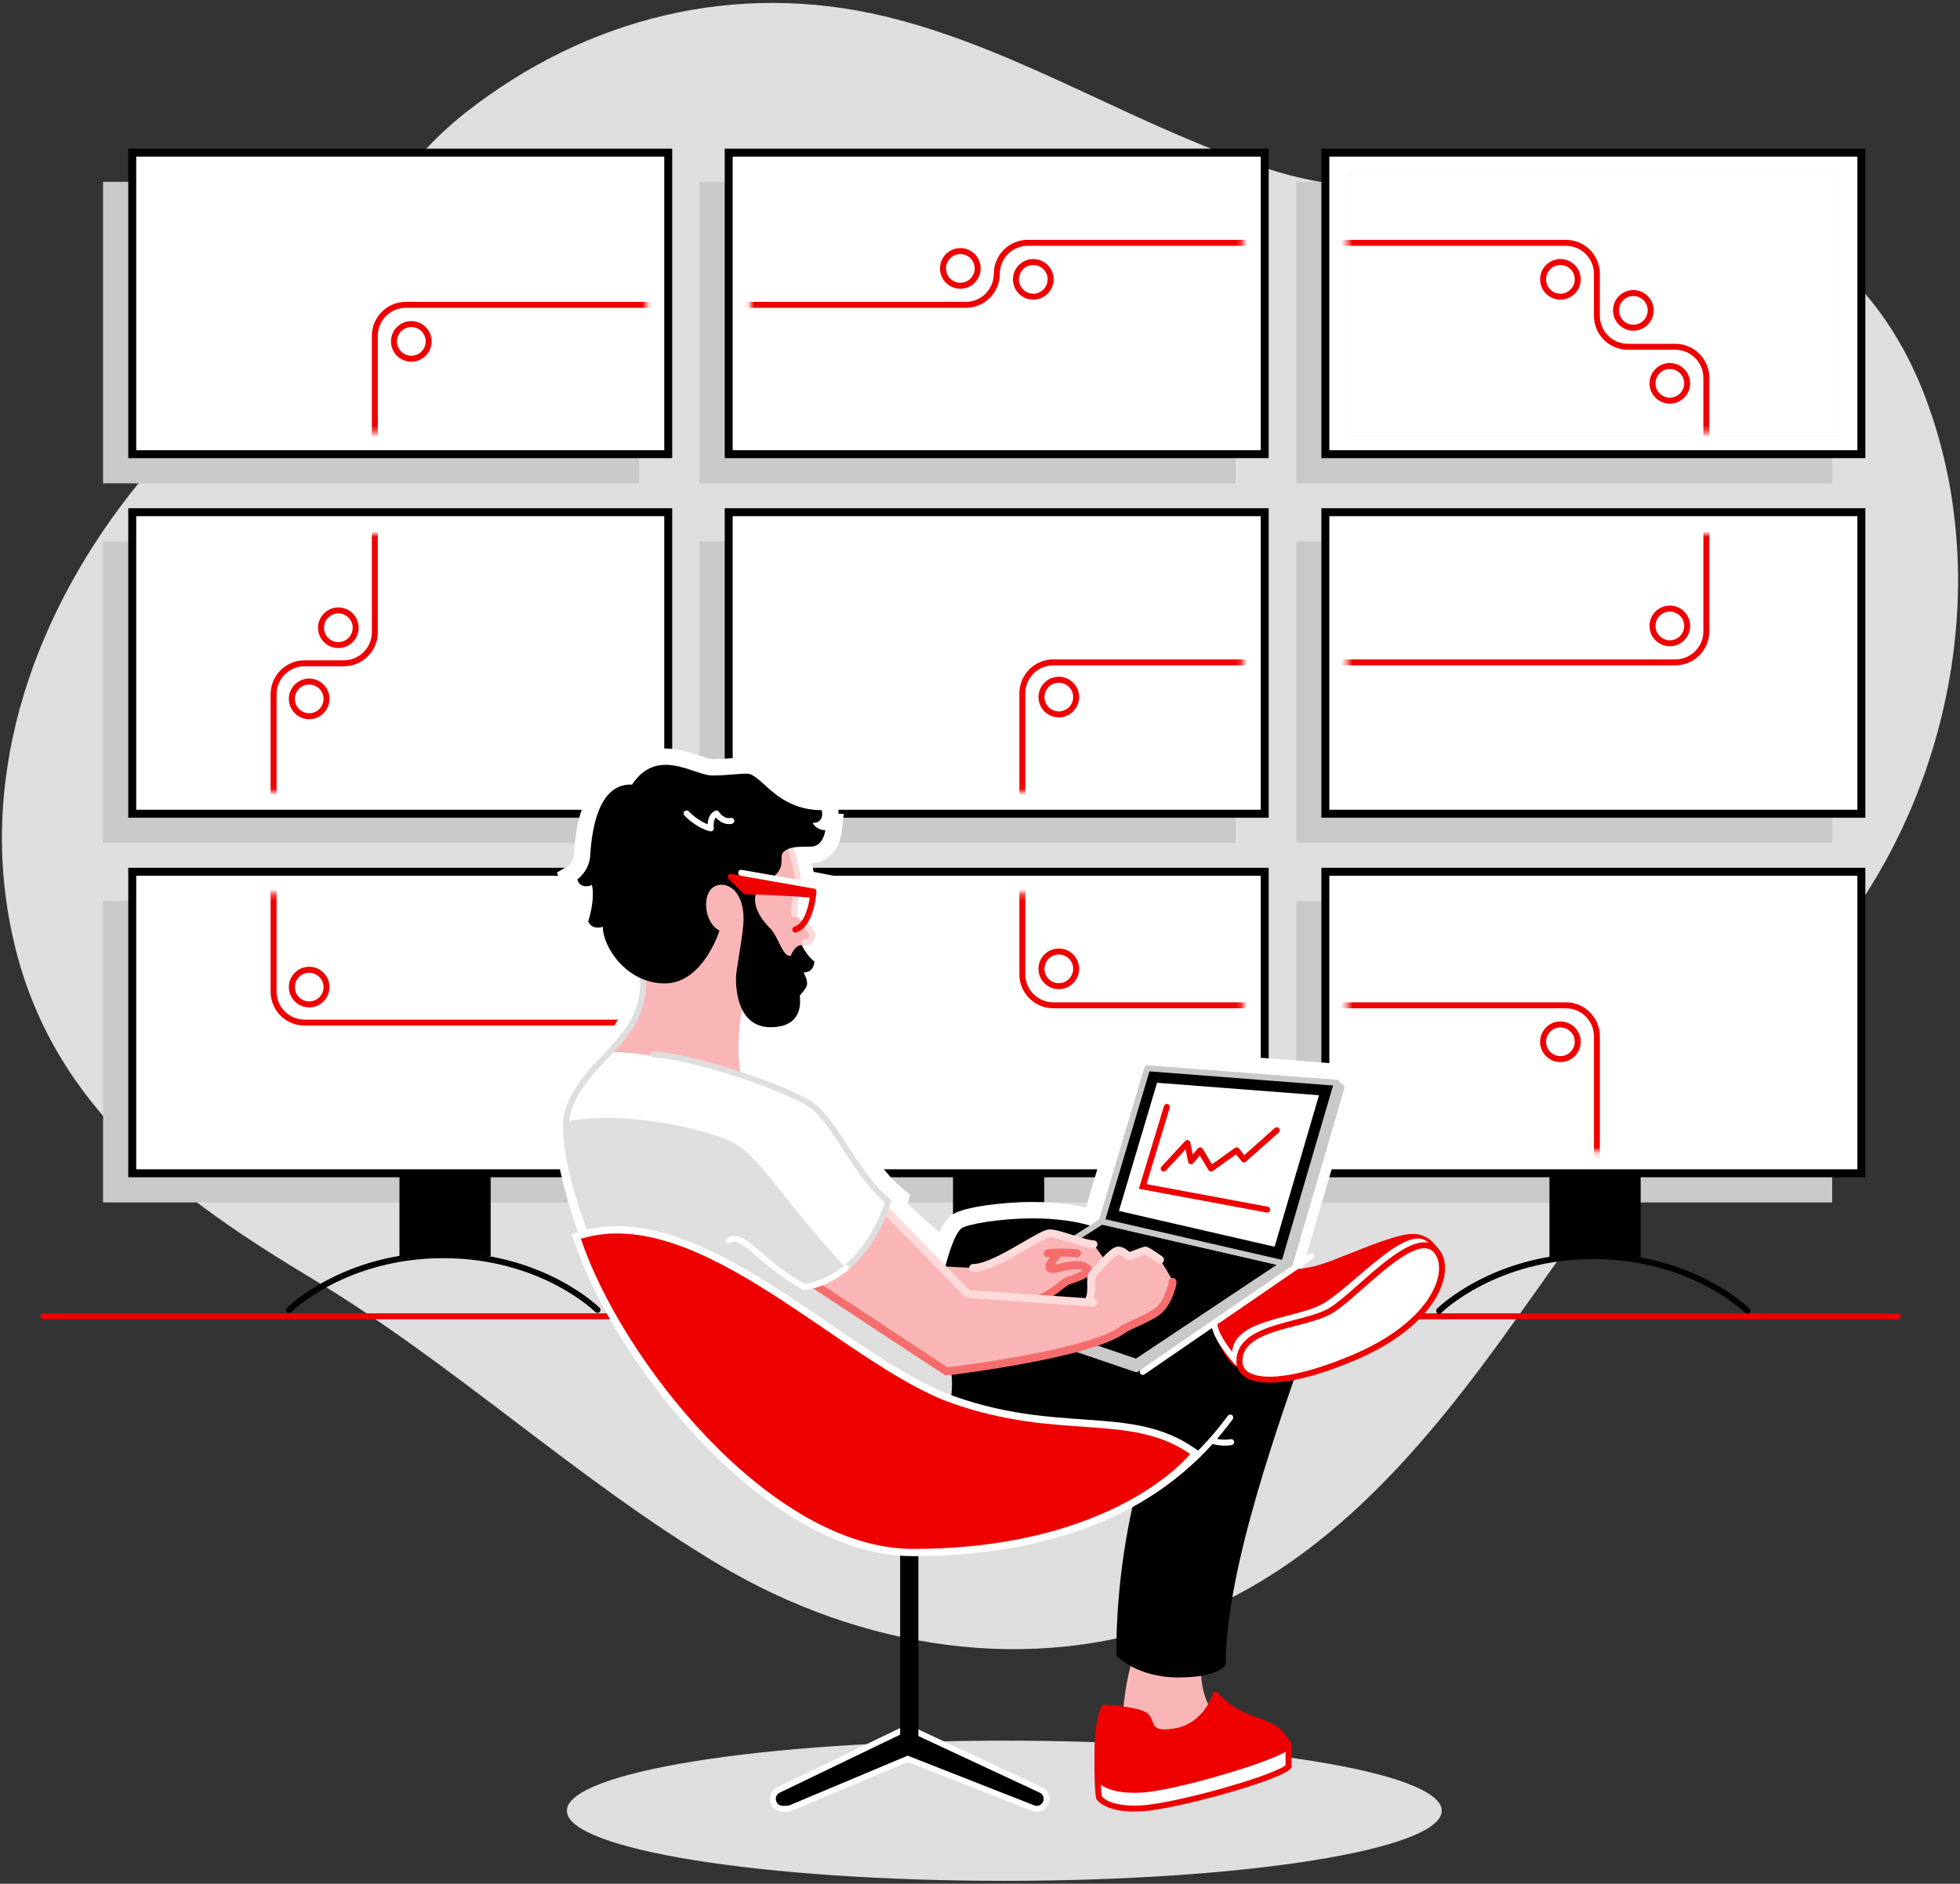 <svg width="334" height="321" viewBox="0 0 334 321" fill="none" xmlns="http://www.w3.org/2000/svg">
  <rect x="0" y="0" width="334" height="321" fill="#333333" stroke="none"/>
  <g clip-path="url(#clip0_160_20799)">
    <path d="M301.669 37.623C313.456 43.325 322.607 53.235 328.086 67.681C339.114 96.761 333.192 130.939 315.631 155.825C307.053 167.984 296.289 177.959 286.23 188.719C275.778 199.906 267.081 212.53 258.174 225.039C243.293 245.936 226.211 266.535 202.092 275.71C175.689 285.752 146.49 280.931 122.463 266.586C98.285 252.15 77.476 232.482 53.269 217.937C31.006 204.561 9.634 189.264 2.706 161.886C-4.382 133.884 5.087 106.102 22.072 84.273C31.172 72.577 42.014 64.144 51.31 52.608C60.177 41.607 68.179 27.974 79.231 19.273C100 2.936 125.393 -3.315 150.868 2.807C174.347 8.452 194.885 22.556 217.988 29.366C237.425 35.095 258.36 30.657 278.356 31.856C286.897 32.368 294.737 34.265 301.666 37.619L301.669 37.623Z" fill="#DEDEDE"/>
    <path d="M191.352 293.396C191.352 288.652 192.554 283.824 193.486 281.026L204.565 283.231C204.565 287.636 205.608 290.973 207.164 291.905C207.164 291.905 205.243 296.106 200.16 296.445C195.078 296.784 191.352 293.396 191.352 293.396Z" fill="#FAB6B6"/>
    <path d="M108.904 92.255H17.565V143.631H108.904V92.255Z" fill="#C9C9C9"/>
    <path d="M210.541 92.255H119.203V143.631H210.541V92.255Z" fill="#C9C9C9"/>
    <path d="M312.219 92.255H220.881V143.631H312.219V92.255Z" fill="#C9C9C9"/>
    <path d="M108.904 30.986H17.565V82.362H108.904V30.986Z" fill="#C9C9C9"/>
    <path d="M210.541 30.986H119.203V82.362H210.541V30.986Z" fill="#C9C9C9"/>
    <path d="M312.219 30.986H220.881V82.362H312.219V30.986Z" fill="#C9C9C9"/>
    <path d="M108.904 153.524H17.565V204.9H108.904V153.524Z" fill="#C9C9C9"/>
    <path d="M210.541 153.524H119.203V204.9H210.541V153.524Z" fill="#C9C9C9"/>
    <path d="M312.219 153.524H220.881V204.9H312.219V153.524Z" fill="#C9C9C9"/>
    <path d="M7.381 224.812H323.407C323.688 224.812 323.915 224.585 323.915 224.304C323.915 224.022 323.688 223.795 323.407 223.795H7.381C7.1 223.795 6.873 224.022 6.873 224.304C6.873 224.585 7.1 224.812 7.381 224.812Z" fill="#EE0000"/>
    <path d="M113.874 87.281H22.536V138.657H113.874V87.281Z" fill="white"/>
    <path d="M113.874 138.661V137.983H23.213V87.959H113.196V138.661H113.874V137.983V138.661H114.551V86.603H21.858V139.338H114.551V138.661H113.874Z" fill="black"/>
    <path d="M215.515 87.281H124.177V138.657H215.515V87.281Z" fill="white"/>
    <path d="M215.515 138.661V137.983H124.854V87.959H214.837V138.661H215.515V137.983V138.661H216.192V86.603H123.499V139.338H216.192V138.661H215.515Z" fill="black"/>
    <path d="M317.19 87.281H225.852V138.657H317.19V87.281Z" fill="white"/>
    <path d="M317.19 138.661V137.983H226.53V87.959H316.512V138.661H317.19V137.983V138.661H317.868V86.603H225.174V139.338H317.868V138.661H317.19Z" fill="black"/>
    <path d="M113.874 26.012H22.536V77.388H113.874V26.012Z" fill="white"/>
    <path d="M113.874 77.392V76.714H23.213V26.69H113.196V77.392H113.874V76.714V77.392H114.551V25.334H21.858V78.069H114.551V77.392H113.874Z" fill="black"/>
    <path d="M215.515 26.012H124.177V77.388H215.515V26.012Z" fill="white"/>
    <path d="M215.515 77.392V76.714H124.854V26.69H214.837V77.392H215.515V76.714V77.392H216.192V25.334H123.499V78.069H216.192V77.392H215.515Z" fill="black"/>
    <path d="M317.19 26.012H225.852V77.388H317.19V26.012Z" fill="white"/>
    <path d="M317.19 77.392V76.714H226.53V26.69H316.512V77.392H317.19V76.714V77.392H317.868V25.334H225.174V78.069H317.868V77.392H317.19Z" fill="black"/>
    <path d="M113.874 148.55H22.536V199.926H113.874V148.55Z" fill="white"/>
    <path d="M113.874 199.93V199.253H23.213V149.228H113.196V199.93H113.874V199.253V199.93H114.551V147.873H21.858V200.608H114.551V199.93H113.874Z" fill="black"/>
    <path d="M215.515 148.55H124.177V199.926H215.515V148.55Z" fill="white"/>
    <path d="M215.515 199.93V199.253H124.854V149.228H214.837V199.93H215.515V199.253V199.93H216.192V147.873H123.499V200.608H216.192V199.93H215.515Z" fill="black"/>
    <path d="M317.19 148.55H225.852V199.926H317.19V148.55Z" fill="white"/>
    <path d="M317.19 199.93V199.253H226.53V149.228H316.512V199.93H317.19V199.253V199.93H317.868V147.873H225.174V200.608H317.868V199.93H317.19Z" fill="black"/>
    <path d="M110.144 91.011H26.266V134.927H110.144V91.011Z" fill="white"/>
    <path d="M110.144 91.011H26.266V134.927H110.144V91.011Z" fill="white"/>
    <path d="M211.785 91.011H127.907V134.927H211.785V91.011Z" fill="white"/>
    <path d="M211.785 91.011H127.907V134.927H211.785V91.011Z" fill="white"/>
    <path d="M313.46 91.011H229.582V134.927H313.46V91.011Z" fill="white"/>
    <path d="M313.46 91.011H229.582V134.927H313.46V91.011Z" fill="white"/>
    <path d="M110.144 29.742H26.266V73.658H110.144V29.742Z" fill="white"/>
    <path d="M110.144 29.742H26.266V73.658H110.144V29.742Z" fill="white"/>
    <path d="M211.785 29.742H127.907V73.658H211.785V29.742Z" fill="white"/>
    <path d="M211.785 29.742H127.907V73.658H211.785V29.742Z" fill="white"/>
    <path d="M110.144 152.281H26.266V196.2H110.144V152.281Z" fill="white"/>
    <path d="M110.144 152.281H26.266V196.2H110.144V152.281Z" fill="white"/>
    <path d="M211.785 152.281H127.907V196.2H211.785V152.281Z" fill="white"/>
    <path d="M211.785 152.281H127.907V196.2H211.785V152.281Z" fill="white"/>
    <path d="M313.46 152.281H229.582V196.2H313.46V152.281Z" fill="white"/>
    <path d="M313.46 152.281H229.582V196.2H313.46V152.281Z" fill="white"/>
    <path d="M313.46 29.742H229.582V73.658H313.46V29.742Z" fill="#DEDEDE"/>
    <path d="M313.46 29.742H229.582V73.658H313.46V29.742Z" fill="white"/>
    <mask id="mask0_160_20799" style="mask-type:luminance" maskUnits="userSpaceOnUse" x="26" y="29" width="288" height="168">
      <path d="M26.266 134.931V91.015H110.144V134.931H26.266ZM211.781 134.931V91.015H127.904V134.931H211.781ZM313.46 134.931V91.015H229.582V134.931H313.46ZM110.144 73.661V29.742H26.266V73.658H110.144V73.661ZM211.781 73.661V29.742H127.904V73.658H211.781V73.661ZM313.46 73.661V29.742H229.582V73.658H313.46V73.661ZM110.144 196.2V152.281H26.266V196.2H110.144ZM211.781 196.2V152.281H127.904V196.2H211.781ZM313.46 196.2V152.281H229.582V196.2H313.46Z" fill="white"/>
    </mask>
    <g mask="url(#mask0_160_20799)">
      <path d="M272.631 199.93V176.593C272.631 173.395 270.039 170.803 266.837 170.8H179.497C178.176 170.8 176.986 170.265 176.119 169.401C175.255 168.533 174.72 167.344 174.72 166.023V118.157C174.72 116.835 175.255 115.646 176.119 114.779C176.986 113.915 178.176 113.379 179.497 113.379H285.485C288.683 113.379 291.275 110.788 291.278 107.586V64.382C291.278 61.183 288.687 58.592 285.485 58.588H277.404C276.083 58.588 274.894 58.053 274.026 57.189C273.163 56.322 272.627 55.132 272.627 53.811V46.662C272.627 43.464 270.035 40.872 266.834 40.869H175.143C171.945 40.869 169.353 43.461 169.35 46.662C169.35 47.983 168.814 49.173 167.95 50.04C167.083 50.904 165.894 51.439 164.573 51.439H69.159C65.96 51.439 63.368 54.031 63.365 57.233V107.742C63.365 109.063 62.83 110.252 61.966 111.12C61.099 111.984 59.909 112.519 58.588 112.519H51.907C48.709 112.519 46.117 115.111 46.113 118.312V168.974C46.113 172.172 48.705 174.764 51.907 174.767H113.759V173.751H51.907C50.586 173.751 49.396 173.216 48.529 172.352C47.665 171.484 47.13 170.295 47.13 168.974V118.312C47.13 116.991 47.665 115.802 48.529 114.935C49.396 114.071 50.586 113.535 51.907 113.535H58.588C61.786 113.535 64.378 110.943 64.382 107.742V57.233C64.382 55.911 64.917 54.722 65.781 53.855C66.648 52.991 67.837 52.456 69.159 52.456H164.579C167.778 52.456 170.37 49.864 170.373 46.662C170.373 45.341 170.908 44.152 171.772 43.284C172.639 42.42 173.829 41.885 175.15 41.885H266.84C268.162 41.885 269.351 42.42 270.218 43.284C271.082 44.152 271.618 45.341 271.618 46.662V53.811C271.618 57.009 274.209 59.601 277.411 59.605H285.492C286.813 59.605 288.002 60.14 288.869 61.004C289.733 61.871 290.269 63.06 290.269 64.382V107.586C290.269 108.907 289.733 110.096 288.869 110.964C288.002 111.828 286.813 112.363 285.492 112.363H179.504C176.305 112.363 173.714 114.955 173.71 118.157V166.023C173.71 169.221 176.302 171.813 179.504 171.816H266.844C268.165 171.816 269.354 172.352 270.222 173.216C271.086 174.083 271.621 175.272 271.621 176.593V199.93H272.637H272.631Z" fill="#EE0000"/>
      <path d="M55.641 119.091H55.132C55.132 119.769 54.858 120.376 54.417 120.819C53.974 121.263 53.367 121.534 52.69 121.534C52.012 121.534 51.406 121.26 50.962 120.819C50.518 120.376 50.247 119.769 50.247 119.091C50.247 118.414 50.521 117.807 50.962 117.364C51.406 116.92 52.012 116.649 52.69 116.649C53.367 116.649 53.974 116.923 54.417 117.364C54.861 117.807 55.132 118.414 55.132 119.091H56.149C56.149 117.181 54.6 115.632 52.686 115.629C50.775 115.629 49.227 117.177 49.224 119.091C49.224 121.002 50.772 122.551 52.686 122.554C54.597 122.554 56.145 121.006 56.149 119.091H55.641Z" fill="#EE0000"/>
      <path d="M55.641 168.201H55.132C55.132 168.879 54.858 169.485 54.417 169.929C53.974 170.373 53.367 170.644 52.69 170.644C52.012 170.644 51.406 170.37 50.962 169.929C50.518 169.485 50.247 168.879 50.247 168.201C50.247 167.524 50.521 166.917 50.962 166.473C51.406 166.03 52.012 165.759 52.69 165.759C53.367 165.759 53.974 166.033 54.417 166.473C54.861 166.917 55.132 167.524 55.132 168.201H56.149C56.149 166.29 54.6 164.742 52.686 164.739C50.775 164.739 49.227 166.287 49.224 168.201C49.224 170.112 50.772 171.661 52.686 171.664C54.597 171.664 56.145 170.116 56.149 168.201H55.641Z" fill="#EE0000"/>
      <path d="M183.383 165.094H182.875C182.875 165.772 182.6 166.378 182.16 166.822C181.716 167.266 181.109 167.537 180.432 167.537C179.754 167.537 179.148 167.263 178.704 166.822C178.26 166.378 177.989 165.772 177.989 165.094C177.989 164.417 178.263 163.81 178.704 163.367C179.148 162.923 179.754 162.652 180.432 162.652C181.109 162.652 181.716 162.926 182.16 163.367C182.603 163.81 182.875 164.417 182.875 165.094H183.891C183.891 163.184 182.343 161.635 180.428 161.632C178.518 161.632 176.969 163.18 176.966 165.094C176.966 167.005 178.514 168.554 180.428 168.557C182.339 168.557 183.888 167.009 183.891 165.094H183.383Z" fill="#EE0000"/>
      <path d="M183.383 118.783H182.875C182.875 119.461 182.6 120.067 182.16 120.511C181.716 120.955 181.109 121.226 180.432 121.226C179.754 121.226 179.148 120.952 178.704 120.511C178.26 120.067 177.989 119.461 177.989 118.783C177.989 118.106 178.263 117.499 178.704 117.055C179.148 116.612 179.754 116.341 180.432 116.341C181.109 116.341 181.716 116.615 182.16 117.055C182.603 117.499 182.875 118.106 182.875 118.783H183.891C183.891 116.873 182.343 115.324 180.428 115.321C178.518 115.321 176.969 116.869 176.966 118.783C176.966 120.694 178.514 122.243 180.428 122.243C182.339 122.243 183.888 120.694 183.891 118.783H183.383Z" fill="#EE0000"/>
      <path d="M287.507 106.661H286.999C286.999 107.338 286.725 107.945 286.284 108.389C285.84 108.833 285.234 109.104 284.556 109.104C283.879 109.104 283.272 108.829 282.828 108.389C282.385 107.945 282.114 107.338 282.114 106.661C282.114 105.983 282.388 105.377 282.828 104.933C283.272 104.489 283.879 104.218 284.556 104.218C285.234 104.218 285.84 104.492 286.284 104.933C286.728 105.377 286.999 105.983 286.999 106.661H288.015C288.015 104.75 286.467 103.202 284.553 103.198C282.642 103.198 281.094 104.747 281.09 106.661C281.09 108.572 282.639 110.12 284.553 110.12C286.464 110.12 288.012 108.572 288.015 106.661H287.507Z" fill="#EE0000"/>
      <path d="M287.507 65.323H286.999C286.999 66.001 286.725 66.608 286.284 67.051C285.84 67.495 285.234 67.766 284.556 67.766C283.879 67.766 283.272 67.492 282.828 67.051C282.385 66.608 282.114 66.001 282.114 65.323C282.114 64.646 282.388 64.039 282.828 63.596C283.272 63.152 283.879 62.881 284.556 62.881C285.234 62.881 285.84 63.155 286.284 63.596C286.728 64.039 286.999 64.646 286.999 65.323H288.015C288.015 63.413 286.467 61.864 284.553 61.861C282.642 61.861 281.094 63.409 281.09 65.323C281.09 67.234 282.639 68.783 284.553 68.783C286.464 68.783 288.012 67.234 288.015 65.323H287.507Z" fill="#EE0000"/>
      <path d="M281.29 52.889H280.782C280.782 53.567 280.508 54.173 280.067 54.617C279.624 55.061 279.017 55.332 278.339 55.332C277.662 55.332 277.055 55.058 276.612 54.617C276.168 54.173 275.897 53.567 275.897 52.889C275.897 52.212 276.171 51.605 276.612 51.161C277.055 50.718 277.662 50.447 278.339 50.447C279.017 50.447 279.624 50.721 280.067 51.161C280.511 51.605 280.782 52.212 280.782 52.889H281.799C281.799 50.978 280.25 49.43 278.336 49.427C276.425 49.427 274.877 50.975 274.874 52.889C274.874 54.8 276.422 56.349 278.336 56.352C280.247 56.352 281.795 54.804 281.799 52.889H281.29Z" fill="#EE0000"/>
      <path d="M268.86 47.604H268.352C268.352 48.282 268.077 48.888 267.637 49.332C267.193 49.776 266.586 50.047 265.909 50.047C265.231 50.047 264.625 49.773 264.181 49.332C263.737 48.888 263.466 48.282 263.466 47.604C263.466 46.927 263.74 46.32 264.181 45.876C264.625 45.432 265.231 45.161 265.909 45.161C266.586 45.161 267.193 45.436 267.637 45.876C268.081 46.32 268.352 46.927 268.352 47.604H269.368C269.368 45.693 267.82 44.145 265.905 44.142C263.995 44.142 262.446 45.69 262.443 47.604C262.443 49.515 263.991 51.063 265.905 51.063C267.816 51.063 269.365 49.515 269.368 47.604H268.86Z" fill="#EE0000"/>
      <path d="M179.033 47.604H178.524C178.524 48.282 178.25 48.888 177.81 49.332C177.366 49.776 176.759 50.047 176.082 50.047C175.404 50.047 174.798 49.773 174.354 49.332C173.91 48.888 173.639 48.282 173.639 47.604C173.639 46.927 173.913 46.32 174.354 45.876C174.798 45.432 175.404 45.161 176.082 45.161C176.759 45.161 177.366 45.436 177.81 45.876C178.253 46.32 178.524 46.927 178.524 47.604H179.541C179.541 45.693 177.993 44.145 176.078 44.142C174.167 44.142 172.619 45.69 172.616 47.604C172.616 49.515 174.164 51.063 176.078 51.063C177.989 51.063 179.537 49.515 179.541 47.604H179.033Z" fill="#EE0000"/>
      <path d="M166.602 45.74H166.094C166.094 46.418 165.819 47.025 165.379 47.468C164.935 47.912 164.329 48.183 163.651 48.183C162.973 48.183 162.367 47.909 161.923 47.468C161.479 47.025 161.208 46.418 161.208 45.74C161.208 45.063 161.483 44.456 161.923 44.013C162.367 43.569 162.973 43.298 163.651 43.298C164.329 43.298 164.935 43.572 165.379 44.013C165.823 44.456 166.094 45.063 166.094 45.74H167.11C167.11 43.83 165.562 42.281 163.648 42.278C161.737 42.278 160.188 43.826 160.185 45.74C160.185 47.651 161.733 49.2 163.648 49.2C165.558 49.2 167.107 47.651 167.11 45.74H166.602Z" fill="#EE0000"/>
      <path d="M73.045 58.175H72.537C72.537 58.853 72.262 59.459 71.822 59.903C71.378 60.347 70.772 60.618 70.094 60.618C69.416 60.618 68.81 60.343 68.366 59.903C67.922 59.459 67.651 58.853 67.651 58.175C67.651 57.497 67.925 56.891 68.366 56.447C68.81 56.003 69.416 55.732 70.094 55.732C70.772 55.732 71.378 56.007 71.822 56.447C72.266 56.891 72.537 57.497 72.537 58.175H73.553C73.553 56.264 72.005 54.716 70.091 54.712C68.18 54.712 66.631 56.261 66.628 58.175C66.628 60.086 68.176 61.634 70.091 61.638C72.001 61.638 73.55 60.089 73.553 58.175H73.045Z" fill="#EE0000"/>
      <path d="M268.86 177.525H268.352C268.352 178.203 268.077 178.809 267.637 179.253C267.193 179.697 266.586 179.968 265.909 179.968C265.231 179.968 264.625 179.693 264.181 179.253C263.737 178.809 263.466 178.203 263.466 177.525C263.466 176.847 263.74 176.241 264.181 175.797C264.625 175.353 265.231 175.082 265.909 175.082C266.586 175.082 267.193 175.357 267.637 175.797C268.081 176.241 268.352 176.847 268.352 177.525H269.368C269.368 175.614 267.82 174.066 265.905 174.062C263.995 174.062 262.446 175.611 262.443 177.525C262.443 179.436 263.991 180.984 265.905 180.988C267.816 180.988 269.365 179.439 269.368 177.525H268.86Z" fill="#EE0000"/>
      <path d="M60.611 106.973H60.103C60.103 107.65 59.828 108.257 59.388 108.701C58.944 109.145 58.337 109.416 57.66 109.416C56.982 109.416 56.376 109.141 55.932 108.701C55.488 108.257 55.217 107.65 55.217 106.973C55.217 106.295 55.492 105.689 55.932 105.245C56.376 104.801 56.982 104.53 57.66 104.53C58.337 104.53 58.944 104.804 59.388 105.245C59.831 105.689 60.103 106.295 60.103 106.973H61.119C61.119 105.062 59.571 103.514 57.656 103.51C55.746 103.51 54.197 105.059 54.194 106.973C54.194 108.884 55.742 110.432 57.656 110.432C59.567 110.432 61.116 108.884 61.119 106.973H60.611Z" fill="#EE0000"/>
    </g>
    <path d="M49.627 223.575H49.63C49.745 223.456 52.11 221.159 56.497 218.896C60.888 216.633 67.299 214.4 75.538 214.4C83.91 214.4 90.395 216.704 94.789 219.005C96.984 220.153 98.658 221.305 99.78 222.162C100.339 222.592 100.762 222.948 101.043 223.196C101.182 223.321 101.287 223.416 101.358 223.48C101.392 223.514 101.419 223.538 101.436 223.551L101.453 223.568H101.457C101.657 223.771 101.978 223.771 102.175 223.572C102.375 223.372 102.371 223.05 102.175 222.853C102.148 222.826 99.773 220.461 95.263 218.1C90.754 215.738 84.1 213.38 75.542 213.38C66.983 213.38 60.329 215.738 55.82 218.1C51.31 220.461 48.935 222.826 48.908 222.853C48.708 223.05 48.708 223.372 48.908 223.572C49.108 223.771 49.43 223.771 49.627 223.572V223.575Z" fill="black"/>
    <path d="M83.612 214.058V199.771H68.071V214.058C68.071 214.058 71.489 213.774 75.531 213.774C79.573 213.774 83.612 214.058 83.612 214.058Z" fill="black"/>
    <path d="M144.149 223.921C144.18 223.89 146.49 221.61 150.851 219.343C155.214 217.077 161.618 214.824 169.874 214.824C178.196 214.824 184.636 217.114 189 219.398C191.182 220.539 192.842 221.681 193.95 222.532C194.506 222.958 194.922 223.311 195.197 223.555C195.336 223.677 195.437 223.772 195.505 223.833C195.539 223.863 195.563 223.887 195.58 223.904L195.596 223.921L195.661 223.86L195.596 223.924C195.901 224.226 196.393 224.226 196.694 223.924C196.996 223.619 196.996 223.128 196.694 222.826C196.654 222.786 194.258 220.404 189.718 218.025C185.178 215.647 178.48 213.275 169.871 213.275C161.262 213.275 154.564 215.647 150.024 218.025C145.481 220.404 143.089 222.786 143.048 222.826C142.743 223.128 142.743 223.622 143.048 223.924C143.35 224.229 143.844 224.229 144.146 223.924L144.149 223.921Z" fill="#EE0000"/>
    <path d="M177.945 214.204V199.917H162.404V214.204C162.404 214.204 165.822 213.919 169.864 213.919C173.906 213.919 177.945 214.204 177.945 214.204Z" fill="black"/>
    <path d="M245.594 223.731H245.597C245.712 223.612 248.077 221.315 252.465 219.052C256.856 216.789 263.266 214.556 271.505 214.556C279.877 214.556 286.362 216.86 290.756 219.16C292.952 220.309 294.625 221.461 295.747 222.318C296.306 222.748 296.729 223.104 297.011 223.351C297.149 223.477 297.255 223.571 297.326 223.636C297.36 223.67 297.387 223.693 297.404 223.707L297.421 223.724H297.424C297.624 223.927 297.946 223.927 298.142 223.727C298.342 223.527 298.339 223.206 298.142 223.009C298.115 222.982 295.74 220.617 291.231 218.256C286.721 215.894 280.067 213.536 271.509 213.536C262.951 213.536 256.297 215.894 251.787 218.256C247.278 220.617 244.903 222.982 244.876 223.009C244.676 223.206 244.676 223.527 244.876 223.727C245.075 223.927 245.397 223.927 245.594 223.727V223.731Z" fill="black"/>
    <path d="M279.583 214.204V199.917H264.042V214.204C264.042 214.204 267.461 213.919 271.502 213.919C275.544 213.919 279.583 214.204 279.583 214.204Z" fill="black"/>
    <path d="M148.13 261.45C146.653 261.45 138.552 260.725 123.973 246.438C98.238 221.217 94.64 192.873 95.978 187.52C96.473 185.544 98.336 183.718 100.498 181.604C103.994 178.182 108.31 173.957 108.233 167.788C104.58 165.982 102.144 162.445 101.501 159.45C100.308 159.328 99.39 158.643 98.946 157.536L98.756 157.061L98.919 156.577C99.159 155.855 99.637 154.012 99.644 152.426C98.431 152.345 97.472 151.566 97.055 150.312L96.717 149.299L97.604 148.706C97.648 148.676 98.946 147.751 99.166 145.969C99.18 145.874 99.19 145.708 99.207 145.484C99.302 144.153 99.529 141.029 100.528 138.207C102.137 133.66 104.838 132.464 106.979 132.322C108.683 130.082 110.858 128.947 113.447 128.947C115.385 128.947 117.191 129.554 118.786 130.089C119.813 130.435 120.785 130.76 121.382 130.76C122.713 130.76 123.879 130.665 124.905 130.584C125.749 130.516 126.542 130.452 127.287 130.452C128.723 130.452 129.855 131.475 131.17 132.661C133.145 134.446 135.608 136.669 140.033 136.669H141.086L141.378 137.682C141.445 137.922 141.723 139.047 141.225 140.087H142.218L142.045 141.639C141.889 143.038 140.88 145.681 138.169 145.681C137.583 145.681 137.034 145.681 136.546 145.701C137.285 148.503 137.38 149.401 137.39 149.753L140.588 150.377L140.497 151.999C140.477 152.369 140.277 155.266 139.04 157.536C139.436 158.057 139.579 158.383 139.65 158.603C139.931 159.446 139.826 160.27 139.352 160.924C139.148 161.205 138.888 161.435 138.586 161.611C138.938 162.099 139.301 162.499 139.626 162.743L140.185 163.163V163.861C140.185 164.742 139.792 165.914 138.81 166.585C138.891 166.897 138.942 167.239 138.942 167.591C138.942 168.696 138.223 169.546 137.746 170.109L137.732 170.125C137.847 171.965 137.393 173.463 136.38 174.581C135.259 175.821 133.558 176.451 131.325 176.451C129.828 176.451 128.524 176.068 127.446 175.323C127.28 177.406 127.229 179.951 127.422 182.068C133.094 183.888 137.278 185.873 140.199 188.119C142.387 189.803 143.797 191.663 145.63 194.513C147.591 197.562 149.817 201.014 152.565 203.305L153.49 204.077L153.165 205.239C153.165 205.239 153.141 205.327 153.087 205.497C155.757 208.204 161.313 213.445 166.259 215.62C167.527 216.179 168.838 216.697 170.169 217.165L186.144 206.96L193.716 181.516C193.95 180.73 194.682 180.181 195.495 180.181C195.549 180.181 195.603 180.181 195.657 180.188L227.973 182.675C228.535 182.719 229.043 183.01 229.365 183.474C229.687 183.942 229.778 184.518 229.619 185.06L220.593 215.871L220.549 216.01L220.512 216.077C220.485 216.135 220.454 216.193 220.421 216.25C220.393 216.304 220.349 216.372 220.299 216.437C220.214 216.545 220.133 216.626 220.082 216.67L220.041 216.708L219.99 216.762L219.879 216.84L194.678 233.641C194.37 233.844 194.014 233.953 193.645 233.953C193.438 233.953 193.238 233.919 193.042 233.854L185.561 231.307C181.292 232.594 176 233.333 170.948 233.333C168.059 233.333 165.284 233.092 162.834 232.631C163.84 238.333 162.021 244.811 157.491 251.52C153.686 257.157 149.363 260.959 149.18 261.118L148.842 261.413L148.371 261.46C148.371 261.46 148.289 261.467 148.127 261.467L148.13 261.45Z" fill="white"/>
    <path d="M113.444 130.333C116.493 130.333 119.501 132.145 121.378 132.145C123.865 132.145 125.729 131.834 127.284 131.834C129.771 131.834 132.257 138.051 140.026 138.051C140.026 138.051 140.646 140.226 138.471 140.226C138.471 140.226 139.091 141.469 140.646 141.469C140.646 141.469 140.334 144.268 138.159 144.268C136.777 144.268 135.645 144.268 134.764 144.508C135.222 146.138 135.984 148.991 135.984 149.861C135.984 150.183 135.94 150.509 135.879 150.871L139.115 151.501L139.091 151.908C139.081 152.098 138.864 155.624 137.299 157.634C137.651 158.02 138.186 158.643 138.315 159.029C138.627 159.961 138.003 160.585 137.072 160.585L136.75 161.316C137.055 161.865 137.827 163.129 138.783 163.847C138.783 163.847 138.783 165.711 136.919 165.711C136.919 165.711 137.539 166.642 137.539 167.574C137.539 168.506 136.296 169.437 136.296 169.749C136.296 170.061 137.228 175.035 131.322 175.035C128.727 175.035 127.274 173.652 126.457 171.999C126 174.235 125.644 179.463 126.132 183.112C130.96 184.609 135.933 186.588 139.345 189.21C141.307 190.721 142.615 192.395 144.454 195.254C146.474 198.388 148.76 201.936 151.671 204.361L151.901 204.554L151.82 204.846C151.813 204.866 151.708 205.235 151.491 205.842C154.208 208.661 160.219 214.471 165.701 216.884C167.303 217.588 168.862 218.185 170.356 218.693L187.34 207.841L195.061 181.899C195.119 181.702 195.295 181.563 195.498 181.563H195.542L227.868 184.053C228.007 184.064 228.135 184.138 228.217 184.253C228.298 184.369 228.318 184.514 228.281 184.65L219.269 215.42L219.259 215.444L219.221 215.525L219.191 215.572L219.13 215.633L219.089 215.671L219.079 215.677L193.903 232.462C193.825 232.513 193.737 232.54 193.645 232.54C193.594 232.54 193.544 232.533 193.496 232.516L185.585 229.822C181.35 231.164 176.058 231.92 170.952 231.92C167.737 231.92 164.593 231.618 161.835 230.978C161.54 230.91 161.239 230.832 160.93 230.744C165.562 244.947 148.266 260.051 148.266 260.051C148.266 260.051 148.222 260.054 148.134 260.054C147.05 260.054 139.321 259.522 124.956 245.441C99.739 220.729 96.094 192.832 97.337 187.862C98.479 183.301 110.425 178.033 109.595 166.866C105.282 165.135 102.734 160.662 102.734 157.949C102.734 157.949 102.365 158.071 101.901 158.071C101.321 158.071 100.593 157.877 100.247 157.017C100.247 157.017 101.491 153.287 100.867 150.8C100.867 150.8 100.4 151.034 99.858 151.034C99.316 151.034 98.692 150.8 98.38 149.868C98.38 149.868 100.244 148.625 100.555 146.138C100.708 144.922 100.864 133.7 107.433 133.7C107.521 133.7 107.613 133.7 107.704 133.707C109.429 131.122 111.445 130.34 113.447 130.34M113.447 127.541C110.584 127.541 108.172 128.7 106.251 130.983C102.023 131.59 100.041 135.391 99.21 137.732C98.147 140.734 97.913 143.99 97.811 145.379C97.798 145.565 97.787 145.708 97.777 145.799C97.649 146.829 96.947 147.439 96.802 147.558L94.904 148.696L95.724 150.752C96.158 152.053 97.039 153.019 98.167 153.497C98.048 154.449 97.811 155.452 97.588 156.139L97.269 157.108L97.645 158.06C98.157 159.338 99.132 160.242 100.376 160.642C100.766 161.896 101.406 163.183 102.253 164.389C103.168 165.69 104.645 167.361 106.817 168.621C106.522 173.757 102.822 177.382 99.519 180.611C97.208 182.874 95.209 184.829 94.62 187.187C93.722 190.779 94.799 199.842 98.594 210.216C102.056 219.685 109.1 233.83 122.994 247.447C137.587 261.748 145.925 262.859 148.13 262.859C148.296 262.859 148.415 262.852 148.486 262.846L149.408 262.771L150.102 262.165C150.793 261.562 165.538 248.497 164.461 234.305C166.483 234.583 168.655 234.725 170.949 234.725C175.96 234.725 181.214 234.017 185.531 232.77L192.591 235.176C192.93 235.291 193.286 235.348 193.645 235.348C194.292 235.348 194.919 235.159 195.454 234.799L220.631 218.015L220.878 217.849L221.02 217.703L221.048 217.676C221.142 217.588 221.278 217.453 221.417 217.273C221.532 217.124 221.607 216.995 221.654 216.911C221.718 216.799 221.773 216.69 221.82 216.579C221.874 216.457 221.922 216.331 221.959 216.206L230.971 185.443C231.249 184.494 231.086 183.484 230.524 182.671C229.962 181.855 229.07 181.346 228.085 181.272L195.783 178.788C195.692 178.782 195.597 178.775 195.505 178.775C194.079 178.775 192.795 179.734 192.388 181.109L184.965 206.052L170.01 215.606C168.933 215.21 167.869 214.783 166.839 214.329C162.428 212.388 157.441 207.831 154.673 205.08L155.093 203.572L153.704 202.417L153.473 202.224C150.892 200.072 148.727 196.715 146.819 193.75C144.898 190.769 143.414 188.81 141.063 187.004C138.173 184.782 134.134 182.817 128.758 181.025C128.693 179.876 128.69 178.646 128.73 177.464C129.537 177.714 130.411 177.843 131.336 177.843C133.978 177.843 136.028 177.061 137.427 175.512C138.254 174.601 139.169 173.036 139.155 170.603C139.687 169.929 140.348 168.902 140.348 167.588C140.348 167.428 140.341 167.269 140.324 167.113C141.158 166.222 141.591 165.019 141.591 163.857V162.458L140.541 161.669C141.232 160.662 141.395 159.389 140.982 158.155C140.917 157.959 140.822 157.722 140.653 157.427C141.666 155.137 141.862 152.663 141.896 152.077L141.92 151.667L142.056 149.235L139.664 148.767L138.654 148.571C138.586 148.191 138.485 147.707 138.335 147.073C140.226 147.015 141.822 145.948 142.733 144.132C143.279 143.041 143.418 141.991 143.438 141.791L143.783 138.684H142.913C142.909 138.003 142.777 137.475 142.726 137.295L142.147 135.266H140.036C136.15 135.266 134.006 133.328 132.112 131.62C130.712 130.356 129.266 129.052 127.294 129.052C126.494 129.052 125.671 129.12 124.8 129.191C123.797 129.272 122.662 129.364 121.389 129.364C121.019 129.364 119.993 129.018 119.241 128.767C117.628 128.225 115.619 127.551 113.454 127.551L113.447 127.541Z" fill="white"/>
    <path d="M97.334 187.858C102.077 177.694 112.207 177.061 109.1 163.695C109.1 163.695 96.202 142.093 110.188 136.811C128.879 129.75 134.432 143.339 134.432 143.339C134.432 143.339 135.988 148.625 135.988 149.868C135.988 151.112 135.368 152.355 135.368 155.774L136.98 157.302C136.98 157.302 138.122 158.45 138.319 159.04C138.63 159.971 138.007 160.595 137.075 160.595L135.364 164.481C134.744 166.344 127.595 169.766 126.972 170.386C126.46 170.898 125.322 177.281 126.135 182.471C126.135 182.471 128.165 189.559 127.826 194.302C127.487 199.046 97.334 187.865 97.334 187.865V187.858Z" fill="#FAB6B6"/>
    <path d="M136.618 157.654L136.628 157.664C136.685 157.722 136.963 158.01 137.245 158.339C137.383 158.505 137.522 158.677 137.634 158.837C137.743 158.993 137.82 159.138 137.837 159.192C137.878 159.311 137.892 159.413 137.892 159.497C137.892 159.596 137.871 159.667 137.844 159.728C137.8 159.819 137.726 159.901 137.6 159.965C137.475 160.029 137.295 160.077 137.078 160.077C136.797 160.077 136.57 160.304 136.57 160.585C136.57 160.866 136.797 161.093 137.078 161.093C137.553 161.093 138 160.964 138.346 160.687C138.518 160.548 138.664 160.371 138.762 160.168C138.861 159.965 138.911 159.735 138.911 159.494C138.911 159.291 138.874 159.081 138.803 158.867C138.722 158.63 138.593 158.427 138.444 158.213C138.22 157.898 137.949 157.583 137.729 157.343C137.509 157.102 137.346 156.936 137.339 156.933C137.143 156.733 136.821 156.733 136.621 156.933C136.421 157.129 136.421 157.451 136.621 157.651L136.618 157.654Z" fill="#FDDBDB"/>
    <path d="M133.944 143.478C133.944 143.478 133.968 143.56 134.012 143.705C134.161 144.217 134.531 145.515 134.863 146.816C135.029 147.466 135.184 148.117 135.3 148.665C135.357 148.94 135.401 149.187 135.435 149.394C135.466 149.601 135.483 149.767 135.483 149.858C135.483 150.126 135.449 150.407 135.391 150.739C135.306 151.237 135.174 151.843 135.062 152.65C134.951 153.456 134.859 154.459 134.863 155.763C134.863 156.045 135.09 156.272 135.371 156.272C135.652 156.272 135.879 156.045 135.879 155.763C135.879 154.083 136.031 152.958 136.184 152.081C136.258 151.644 136.336 151.264 136.397 150.908C136.458 150.553 136.502 150.21 136.502 149.858C136.502 149.651 136.472 149.418 136.428 149.14C136.272 148.174 135.899 146.704 135.561 145.454C135.225 144.207 134.927 143.19 134.924 143.19C134.846 142.923 134.561 142.767 134.293 142.845C134.026 142.923 133.87 143.207 133.948 143.475L133.944 143.478Z" fill="#FDDBDB"/>
    <path d="M103.771 179.388C101.382 182.624 97.896 185.609 97.333 187.858C96.09 192.832 99.732 220.726 124.953 245.438C140.494 260.667 148.262 260.047 148.262 260.047C148.262 260.047 167.845 242.951 159.761 228.034L150.593 212.648L148.73 210.473C148.73 210.473 151.217 206.743 151.373 204.724C145.779 200.062 142.598 191.761 138.63 188.563C133.812 184.677 126.135 183.118 126.139 183.145C107.162 178.375 103.774 179.392 103.774 179.392L103.771 179.388Z" fill="white"/>
    <path d="M144.088 215.979C133.247 204.46 129.181 196.329 124.099 194.296C116.035 191.071 103.771 189.553 96.449 191.145C96.449 191.145 97.425 211.582 112.115 231.229C126.806 250.876 143.746 258.33 143.746 258.33C143.746 258.33 164.074 252.57 161.703 233.597L138.664 218.69C138.664 218.69 141.713 218.351 144.085 215.979H144.088Z" fill="#DEDEDE"/>
    <path d="M188.201 302.784C175.767 305.271 173.283 310.553 189.132 309.313C204.985 308.069 221.146 299.365 219.591 298.122L188.197 302.784H188.201Z" fill="#EE0000"/>
    <path d="M158.616 220.421L158.857 219.211C159.582 215.583 161.117 209.301 163.237 208.031C164.664 207.177 170.4 206.218 175.943 206.218C180.418 206.218 184.281 206.787 187.428 207.912L188.556 208.315L184.616 229.091L158.616 220.424V220.421Z" fill="black"/>
    <path d="M175.943 207.617C179.632 207.617 183.596 208.031 186.957 209.23L183.538 227.258L160.229 219.489C160.849 216.382 162.404 210.165 163.959 209.233C164.914 208.661 170.081 207.621 175.943 207.621M175.943 204.822C170.484 204.822 164.335 205.744 162.519 206.835C161.164 207.648 160.137 209.399 159.08 212.693C158.23 215.339 157.644 218.147 157.484 218.944L157 221.366L159.341 222.145L182.651 229.914L185.687 230.927L186.283 227.783L189.701 209.755L190.149 207.404L187.895 206.598C184.596 205.419 180.574 204.822 175.939 204.822H175.943Z" fill="white"/>
    <path d="M171.142 320.503C212.309 320.503 245.682 315.155 245.682 308.557C245.682 301.959 212.309 296.611 171.142 296.611C129.974 296.611 96.602 301.959 96.602 308.557C96.602 315.155 129.974 320.503 171.142 320.503Z" fill="#DEDEDE"/>
    <path d="M176.661 308.229C176.448 308.229 176.241 308.188 176.044 308.11L154.679 299.721L134.748 308.096C134.541 308.184 134.321 308.229 134.094 308.229H133.389C132.583 308.229 131.922 307.7 131.742 306.914C131.563 306.128 131.929 305.366 132.657 305.017L154.673 294.412L177.379 305.007C178.115 305.349 178.491 306.111 178.314 306.904C178.138 307.697 177.478 308.229 176.664 308.229H176.661Z" fill="black"/>
    <path d="M154.673 294.974L177.159 305.467C178.304 306.002 177.925 307.717 176.661 307.717C176.512 307.717 176.366 307.69 176.231 307.636L154.676 299.169L134.554 307.625C134.409 307.686 134.253 307.717 134.097 307.717H133.392C132.135 307.717 131.749 306.016 132.881 305.471L154.679 294.971M154.673 293.846L154.239 294.056L132.44 304.556C131.495 305.01 131.017 306.002 131.251 307.026C131.485 308.049 132.345 308.733 133.392 308.733H134.097C134.392 308.733 134.676 308.676 134.947 308.56L154.69 300.267L175.861 308.581C176.119 308.682 176.39 308.733 176.664 308.733C177.718 308.733 178.582 308.042 178.809 307.012C179.036 305.982 178.548 304.989 177.593 304.546L155.106 294.053L154.669 293.85L154.673 293.846Z" fill="white"/>
    <path d="M153.392 264.089V298.054H156.499V264.089" fill="black"/>
    <path d="M159.453 229.897C165.67 232.384 160.073 267.504 136.144 257.56C136.144 257.56 139.156 263.933 163.604 263.933C188.052 263.933 216.958 236.738 221.309 231.452C225.659 226.167 222.864 218.398 216.023 216.223C209.186 214.048 159.453 229.901 159.453 229.901V229.897Z" fill="black"/>
    <path d="M217.419 216.687C217.419 216.687 220.526 217.307 224.879 216.067C228.66 214.986 237.313 210.782 240.732 210.782C244.15 210.782 245.082 214.2 245.082 214.2C245.082 214.2 213.258 235.443 210.365 232.126C207.472 228.809 206.228 224.456 209.338 222.592C212.445 220.729 214.939 219.811 217.419 216.687Z" fill="#EE0000"/>
    <path d="M217.419 216.687V217.196V216.742L217.371 217.192C217.371 217.192 217.382 217.192 217.419 217.192V216.738L217.371 217.189L217.385 217.05L217.365 217.189H217.368L217.382 217.05L217.361 217.189C217.361 217.189 217.456 217.202 217.568 217.219C217.907 217.267 218.591 217.341 219.536 217.341C220.895 217.341 222.796 217.182 225.011 216.548C225.991 216.267 227.248 215.8 228.647 215.251C230.747 214.431 233.166 213.431 235.372 212.642C236.473 212.246 237.523 211.903 238.442 211.663C239.36 211.422 240.156 211.283 240.722 211.283C241.491 211.283 242.097 211.473 242.595 211.751C243.341 212.171 243.842 212.815 244.157 213.364C244.313 213.638 244.421 213.885 244.493 214.062C244.526 214.15 244.55 214.221 244.567 214.265L244.584 214.316V214.326L245.075 214.194L244.794 213.77C244.794 213.77 244.689 213.841 244.486 213.974C242.975 214.976 236.114 219.489 228.904 223.748C225.299 225.879 221.61 227.942 218.466 229.47C216.894 230.233 215.457 230.863 214.248 231.297C213.041 231.73 212.045 231.964 211.422 231.961C211.215 231.961 211.053 231.937 210.944 231.9C210.832 231.862 210.778 231.822 210.744 231.784C209.918 230.836 209.233 229.802 208.759 228.783C208.285 227.763 208.024 226.76 208.027 225.879C208.027 225.269 208.149 224.72 208.4 224.246C208.651 223.772 209.033 223.358 209.596 223.02C211.131 222.098 212.53 221.404 213.885 220.529C215.24 219.659 216.538 218.602 217.812 216.992L217.415 216.677L217.019 216.362C215.813 217.877 214.627 218.842 213.336 219.676C212.049 220.509 210.65 221.204 209.074 222.149C208.366 222.572 207.841 223.131 207.502 223.775C207.163 224.419 207.014 225.137 207.014 225.883C207.014 226.96 207.322 228.095 207.841 229.213C208.363 230.334 209.098 231.439 209.982 232.452C210.158 232.652 210.389 232.787 210.633 232.869C210.88 232.95 211.141 232.98 211.425 232.98C211.879 232.98 212.388 232.899 212.96 232.76C214.031 232.496 215.318 232.018 216.775 231.378C221.867 229.145 228.999 224.961 234.874 221.326C240.749 217.694 245.36 214.617 245.363 214.614L245.668 214.411L245.573 214.058C245.563 214.021 245.316 213.113 244.591 212.171C244.228 211.704 243.744 211.226 243.104 210.863C242.463 210.501 241.67 210.264 240.732 210.264C239.776 210.264 238.57 210.541 237.195 210.958C235.138 211.585 232.723 212.537 230.466 213.435C228.213 214.333 226.109 215.173 224.74 215.566C222.63 216.169 220.824 216.318 219.543 216.318C218.91 216.318 218.408 216.281 218.059 216.247C217.886 216.23 217.751 216.21 217.656 216.196C217.609 216.189 217.571 216.183 217.544 216.179L217.504 216.172H217.48C217.48 216.172 217.459 216.166 217.419 216.166H217.175L217.022 216.359L217.419 216.674V216.687Z" fill="#EE0000"/>
    <path d="M211.121 231.74C210.141 230.619 209.193 229.406 208.495 228.244C207.797 227.082 207.37 225.967 207.373 225.1C207.373 224.7 207.458 224.351 207.631 224.043C207.807 223.731 208.081 223.446 208.508 223.189C210.03 222.274 211.778 221.464 213.479 220.478C215.176 219.492 216.826 218.334 218.127 216.697C218.303 216.477 218.266 216.159 218.046 215.982C217.825 215.806 217.507 215.843 217.331 216.064C216.148 217.551 214.614 218.645 212.97 219.597C211.327 220.553 209.576 221.363 207.99 222.315C207.438 222.647 207.021 223.06 206.75 223.541C206.479 224.022 206.36 224.554 206.36 225.1C206.367 226.282 206.886 227.519 207.624 228.765C208.369 230.009 209.352 231.259 210.355 232.411C210.538 232.621 210.86 232.645 211.073 232.462C211.283 232.279 211.307 231.957 211.124 231.744L211.121 231.74Z" fill="white"/>
    <path d="M208.871 283.669C208.871 267.196 218.195 241.708 223.389 226.794L198.927 238.29C198.927 238.29 190.223 256.006 190.223 282.114C190.223 282.114 193.642 285.844 200.79 285.844C207.939 285.844 208.871 283.669 208.871 283.669Z" fill="black"/>
    <path d="M187.736 209.386L165.358 223.684L193.642 233.319L219.594 216.067L228.606 185.297L227.675 184.674L218.974 215.447L193.798 231.92L187.736 209.386Z" fill="#C9C9C9"/>
    <path d="M187.736 209.386L187.462 208.959L165.084 223.257C164.918 223.362 164.83 223.551 164.853 223.744C164.877 223.938 165.009 224.1 165.196 224.165L193.479 233.8C193.628 233.851 193.794 233.831 193.923 233.743L219.875 216.491C219.973 216.423 220.048 216.325 220.082 216.209L229.094 185.439C229.155 185.226 229.074 184.995 228.887 184.873L227.956 184.253C227.82 184.162 227.651 184.142 227.498 184.199C227.346 184.257 227.231 184.382 227.187 184.538L218.537 215.125L194.106 231.11L188.227 209.254C188.187 209.098 188.072 208.969 187.919 208.912C187.77 208.854 187.597 208.871 187.462 208.956L187.736 209.383L187.245 209.515L193.306 232.048C193.347 232.204 193.462 232.333 193.614 232.391C193.767 232.448 193.936 232.431 194.075 232.34L219.252 215.867C219.353 215.799 219.428 215.698 219.462 215.579L227.976 185.48L228.017 185.507L219.16 215.742L193.57 232.75L166.524 223.534L188.011 209.806L187.736 209.379V209.386Z" fill="#C9C9C9"/>
    <path d="M193.642 232.076L218.818 215.291L187.736 208.143L165.358 222.44L193.642 232.076Z" fill="black"/>
    <path d="M193.642 232.075L193.923 232.499L219.099 215.715C219.269 215.603 219.353 215.4 219.316 215.2C219.279 215 219.126 214.841 218.93 214.796L187.848 207.648C187.716 207.617 187.574 207.641 187.462 207.715L165.084 222.013C164.918 222.118 164.83 222.308 164.853 222.501C164.877 222.694 165.009 222.857 165.196 222.921L193.479 232.557C193.628 232.607 193.794 232.587 193.926 232.499L193.645 232.075L193.808 231.594L166.524 222.301L187.831 208.688L217.554 215.525L193.36 231.655L193.642 232.079V232.075Z" fill="#C9C9C9"/>
    <path d="M165.822 216.067C169.553 216.067 177.321 210.162 178.877 210.162C180.432 210.162 184.782 212.026 186.337 212.026L188.824 215.444L182.034 218.009C182.034 218.009 175.692 223.501 169.498 225.124C166.134 226.005 162.102 224.605 160.788 223.182C157.058 219.14 159.917 215.752 159.917 215.752L165.822 216.064V216.067Z" fill="#FAB6B6"/>
    <path d="M227.83 184.518L218.818 215.291L187.736 208.142L195.505 182.034L227.83 184.518Z" fill="black"/>
    <path d="M227.831 184.518L227.343 184.375L218.463 214.685L188.377 207.763L195.875 182.566L227.79 185.023L227.831 184.514L227.868 184.006L195.543 181.519C195.305 181.502 195.085 181.652 195.017 181.882L187.249 207.99C187.208 208.122 187.225 208.271 187.296 208.39C187.367 208.512 187.486 208.597 187.621 208.63L218.703 215.779C218.964 215.84 219.228 215.684 219.306 215.427L228.318 184.657C228.363 184.511 228.335 184.352 228.247 184.226C228.159 184.101 228.02 184.02 227.868 184.01L227.831 184.518Z" fill="#C9C9C9"/>
    <path d="M190.674 206.347L197.172 184.508L224.768 186.632L217.202 212.449L190.674 206.347Z" fill="white"/>
    <path d="M216.034 205.625L195.373 201.78L199.327 188.773C199.408 188.505 199.256 188.221 198.988 188.14C198.721 188.058 198.436 188.211 198.355 188.478L194.072 202.573L215.851 206.625C216.125 206.676 216.393 206.493 216.443 206.218C216.494 205.944 216.311 205.676 216.037 205.625H216.034Z" fill="#EE0000"/>
    <path d="M185.321 221.864C186.493 220.573 185.561 217.775 186.181 217.155C186.801 216.535 189.6 213.113 190.531 213.113C191.463 213.113 192.086 214.045 192.395 214.045C192.703 214.045 194.882 213.113 195.193 213.113C195.505 213.113 197.68 214.668 197.68 214.668C197.68 214.668 199.771 217.866 199.811 218.442C199.852 219.018 198.924 222.128 197.368 223.368C195.813 224.612 193.018 225.543 191.463 226.475C189.908 227.407 183.369 224.009 185.317 221.861L185.321 221.864Z" fill="#FAB6B6"/>
    <path d="M108.605 163.81C108.931 165.213 109.076 166.483 109.076 167.649C109.076 170.068 108.453 172.036 107.474 173.811C106.003 176.468 103.693 178.666 101.477 181.075C99.268 183.481 97.147 186.117 96.178 189.674C96.022 190.257 95.944 191.023 95.944 191.985C95.944 194.072 96.32 197.074 97.232 200.767C99.969 211.839 107.562 229.111 124.597 245.807C131.81 252.878 137.377 256.564 141.3 258.485C145.223 260.406 147.507 260.562 148.13 260.562C148.232 260.562 148.289 260.559 148.303 260.559L148.472 260.545L148.601 260.433C148.601 260.433 152.003 257.462 155.401 252.915C157.098 250.642 158.803 247.969 160.083 245.062C161.364 242.155 162.228 239.007 162.228 235.785C162.228 233.129 161.635 230.422 160.212 227.793L159.318 228.277C160.659 230.754 161.211 233.278 161.211 235.785C161.211 238.821 160.395 241.836 159.152 244.652C157.292 248.873 154.483 252.637 152.138 255.338C150.966 256.69 149.912 257.774 149.15 258.519C148.771 258.892 148.462 259.18 148.252 259.373C148.147 259.471 148.066 259.542 148.012 259.593L147.951 259.647L147.93 259.664L148.266 260.047L148.228 259.539L148.252 259.83L148.232 259.539L148.256 259.83L148.235 259.539C148.235 259.539 148.205 259.539 148.137 259.539C147.68 259.539 145.555 259.427 141.754 257.564C137.953 255.7 132.471 252.082 125.315 245.072C114.053 234.037 106.966 222.755 102.69 213.228C100.552 208.464 99.119 204.141 98.225 200.513C97.327 196.884 96.968 193.943 96.968 191.975C96.968 191.07 97.045 190.369 97.167 189.932C97.77 187.723 98.848 185.883 100.152 184.196C102.104 181.662 104.56 179.486 106.566 176.966C107.565 175.705 108.453 174.354 109.087 172.826C109.723 171.298 110.103 169.593 110.103 167.645C110.103 166.395 109.947 165.047 109.605 163.576L108.616 163.807L108.605 163.81Z" fill="#DEDEDE"/>
    <path d="M175.844 222.335C176.644 222.247 177.396 221.983 178.084 221.651C179.117 221.149 180.025 220.479 180.757 219.916C181.123 219.635 181.445 219.381 181.702 219.194C181.831 219.1 181.943 219.025 182.034 218.971C182.122 218.917 182.187 218.89 182.2 218.886C182.644 218.737 183.521 218.446 184.311 218.104C184.707 217.931 185.08 217.748 185.395 217.534C185.554 217.426 185.697 217.314 185.832 217.162C185.896 217.084 185.961 216.996 186.015 216.884C186.066 216.772 186.11 216.633 186.11 216.477C186.11 216.338 186.076 216.196 186.015 216.074C185.839 215.722 185.514 215.417 185.077 215.22C184.636 215.02 184.084 214.915 183.386 214.915C182.573 214.915 181.556 215.061 180.259 215.413C179.849 215.525 179.561 215.566 179.412 215.563C179.347 215.563 179.314 215.556 179.307 215.556L179.222 215.83L179.446 215.668C179.391 215.59 179.314 215.556 179.307 215.556L179.222 215.83L179.446 215.668L179.192 215.854H179.513C179.513 215.83 179.503 215.745 179.446 215.668L179.192 215.854H179.513H179.419L179.513 215.864V215.854H179.419L179.513 215.864L179.52 215.84C179.537 215.776 179.608 215.62 179.717 215.454C179.876 215.203 180.106 214.926 180.289 214.716C180.381 214.61 180.462 214.522 180.52 214.461L180.587 214.394L180.604 214.377H180.608C180.872 214.109 180.872 213.679 180.608 213.415C180.343 213.15 179.913 213.15 179.649 213.415C179.639 213.425 179.303 213.76 178.951 214.201C178.775 214.421 178.595 214.668 178.446 214.932C178.372 215.064 178.304 215.2 178.253 215.349C178.202 215.498 178.158 215.661 178.158 215.854C178.158 215.986 178.182 216.138 178.25 216.291C178.3 216.403 178.375 216.511 178.467 216.599C178.605 216.731 178.771 216.813 178.931 216.86C179.09 216.908 179.249 216.921 179.415 216.921C179.757 216.921 180.137 216.853 180.618 216.725C181.831 216.393 182.742 216.274 183.389 216.274C183.948 216.274 184.311 216.362 184.518 216.46C184.728 216.559 184.785 216.647 184.806 216.687L185.212 216.484H184.758C184.758 216.555 184.775 216.63 184.806 216.687L185.212 216.484H184.758H185.154L184.792 216.315C184.778 216.345 184.755 216.406 184.755 216.484H185.151L184.789 216.315L184.995 216.413L184.806 216.288L184.789 216.318L184.995 216.416L184.806 216.291L184.883 216.342L184.809 216.284L184.887 216.342L184.812 216.284V216.291C184.775 216.332 184.595 216.467 184.355 216.596C183.989 216.792 183.481 217.006 183 217.185C182.519 217.365 182.065 217.517 181.777 217.612C181.56 217.687 181.387 217.788 181.197 217.914C180.872 218.127 180.516 218.408 180.113 218.72C179.51 219.188 178.805 219.72 178.046 220.153C177.287 220.587 176.485 220.916 175.698 221C175.326 221.041 175.058 221.376 175.099 221.749C175.139 222.122 175.475 222.389 175.848 222.349L175.844 222.335Z" fill="#F56D6D"/>
    <path d="M186.337 221.972L164.874 220.495L150.861 205.815C150.861 205.815 148.3 216.206 138.664 218.693L161.296 233.705C161.296 233.705 185.866 230.832 191.46 226.479" fill="#FAB6B6"/>
    <path d="M186.385 221.298L165.182 219.838L151.691 206.018C151.43 205.75 151 205.744 150.732 206.008C150.465 206.269 150.458 206.699 150.722 206.967L164.396 220.969C164.515 221.088 164.667 221.159 164.833 221.173L186.297 222.65C186.669 222.677 186.995 222.392 187.018 222.02C187.045 221.647 186.761 221.322 186.388 221.298H186.385Z" fill="#FDDBDB"/>
    <path d="M185.822 222.322C186.205 221.898 186.405 221.387 186.51 220.889C186.615 220.387 186.635 219.886 186.635 219.415C186.635 219.008 186.618 218.629 186.618 218.31C186.618 218.063 186.629 217.856 186.652 217.728C186.662 217.663 186.676 217.623 186.683 217.606V217.599L186.557 217.534L186.656 217.633L186.683 217.599L186.557 217.534L186.656 217.633C186.754 217.534 186.866 217.413 187.008 217.253C187.496 216.711 188.292 215.8 189.054 215.031C189.434 214.648 189.807 214.302 190.108 214.072C190.257 213.957 190.389 213.872 190.477 213.825C190.521 213.801 190.555 213.787 190.565 213.784H190.572L190.532 213.621V213.787L190.572 213.784L190.532 213.621V213.787C190.65 213.787 190.765 213.814 190.894 213.872C191.087 213.957 191.291 214.113 191.49 214.275C191.592 214.356 191.69 214.438 191.812 214.519C191.873 214.56 191.941 214.6 192.032 214.641C192.121 214.678 192.239 214.719 192.395 214.719C192.497 214.719 192.551 214.705 192.612 214.695C192.717 214.672 192.815 214.644 192.927 214.607C193.317 214.482 193.865 214.268 194.36 214.085C194.607 213.994 194.834 213.909 195.007 213.852C195.092 213.825 195.166 213.801 195.21 213.791L195.251 213.781L195.19 213.452V213.787C195.241 213.787 195.251 213.784 195.251 213.784L195.19 213.455V213.791V213.272L195.078 213.777C195.099 213.781 195.129 213.787 195.19 213.787V213.269L195.078 213.774L195.136 213.509L195.048 213.767L195.078 213.774L195.136 213.509L195.048 213.767C195.048 213.767 195.133 213.804 195.217 213.852C195.526 214.021 196.057 214.37 196.495 214.665C196.715 214.814 196.911 214.953 197.054 215.051C197.125 215.102 197.182 215.143 197.223 215.17C197.264 215.197 197.284 215.214 197.284 215.214C197.589 215.431 198.012 215.359 198.229 215.058C198.446 214.753 198.375 214.329 198.073 214.113C198.07 214.113 197.521 213.72 196.928 213.323C196.63 213.123 196.322 212.927 196.054 212.768C195.919 212.69 195.797 212.622 195.678 212.564C195.617 212.537 195.559 212.51 195.492 212.486C195.458 212.473 195.421 212.463 195.373 212.452C195.326 212.442 195.271 212.432 195.19 212.432C195.089 212.432 195.034 212.446 194.973 212.456C194.868 212.48 194.77 212.507 194.658 212.544C194.269 212.669 193.72 212.883 193.225 213.066C192.978 213.157 192.751 213.242 192.578 213.299C192.493 213.327 192.419 213.35 192.375 213.36L192.334 213.371L192.395 213.699V213.364C192.344 213.364 192.334 213.367 192.334 213.367L192.395 213.696V213.36V213.747L192.578 213.398C192.578 213.398 192.527 213.364 192.395 213.36V213.747L192.578 213.398C192.578 213.398 192.48 213.33 192.371 213.242C192.202 213.106 191.968 212.913 191.667 212.744C191.365 212.574 190.979 212.429 190.532 212.429C190.369 212.429 190.233 212.463 190.111 212.507C189.884 212.588 189.688 212.707 189.485 212.845C189.132 213.093 188.766 213.418 188.387 213.784C187.821 214.329 187.242 214.963 186.751 215.508C186.507 215.779 186.283 216.03 186.103 216.233C185.924 216.437 185.775 216.596 185.704 216.671C185.575 216.799 185.494 216.942 185.436 217.08C185.351 217.287 185.314 217.487 185.294 217.687C185.273 217.887 185.267 218.093 185.267 218.304C185.267 218.663 185.284 219.035 185.284 219.408C185.284 219.835 185.263 220.252 185.189 220.601C185.114 220.953 184.992 221.221 184.823 221.407C184.572 221.685 184.592 222.112 184.87 222.366C185.148 222.617 185.575 222.596 185.829 222.318L185.822 222.322Z" fill="#FDDBDB"/>
    <path d="M138.634 219.594L160.93 234.271C161.062 234.359 161.222 234.396 161.381 234.38C161.391 234.38 167.544 233.658 174.408 232.391C177.843 231.757 181.455 230.988 184.579 230.097C186.141 229.65 187.581 229.176 188.821 228.667C190.061 228.156 191.101 227.62 191.883 227.014C192.178 226.784 192.232 226.36 192.002 226.062C191.772 225.767 191.348 225.713 191.05 225.943C190.43 226.428 189.481 226.933 188.306 227.41C186.249 228.254 183.515 229.037 180.584 229.724C176.187 230.758 171.338 231.584 167.598 232.154C165.728 232.438 164.132 232.658 163.004 232.804C162.441 232.879 161.994 232.933 161.689 232.973C161.384 233.011 161.222 233.031 161.222 233.031L161.3 233.705L161.672 233.14L139.376 218.463C139.064 218.256 138.644 218.344 138.437 218.656C138.23 218.967 138.319 219.387 138.63 219.594H138.634Z" fill="#F56D6D"/>
    <path d="M199.137 218.493L199.242 218.486H199.137V218.493L199.242 218.486H199.137C199.137 218.486 199.13 218.591 199.107 218.713C199.025 219.157 198.768 219.997 198.382 220.81C198.188 221.217 197.965 221.624 197.721 221.979C197.477 222.335 197.209 222.637 196.945 222.847C196.257 223.399 195.204 223.934 194.13 224.432C193.052 224.934 191.958 225.398 191.114 225.903C190.792 226.096 190.691 226.513 190.88 226.831C191.074 227.153 191.49 227.254 191.809 227.065C192.52 226.634 193.601 226.17 194.699 225.662C195.8 225.151 196.921 224.595 197.789 223.907C198.249 223.538 198.629 223.07 198.958 222.565C199.449 221.81 199.818 220.97 200.076 220.238C200.204 219.872 200.303 219.537 200.374 219.245C200.408 219.099 200.435 218.967 200.455 218.845C200.475 218.723 200.486 218.612 200.489 218.493C200.489 218.466 200.489 218.435 200.489 218.402C200.462 218.029 200.137 217.748 199.764 217.775C199.391 217.802 199.11 218.127 199.137 218.5V218.493Z" fill="#F56D6D"/>
    <path d="M165.823 216.745C166.378 216.745 166.961 216.637 167.574 216.467C168.645 216.166 169.807 215.654 170.989 215.061C172.758 214.17 174.56 213.093 176.041 212.242C176.78 211.819 177.437 211.45 177.955 211.199C178.213 211.073 178.436 210.975 178.602 210.918C178.687 210.887 178.755 210.867 178.806 210.857L178.863 210.846H178.877C179.005 210.846 179.209 210.867 179.453 210.914C179.883 210.996 180.442 211.145 181.048 211.328C181.96 211.599 182.976 211.937 183.908 212.212C184.375 212.351 184.819 212.469 185.222 212.561C185.629 212.649 185.992 212.71 186.334 212.71C186.706 212.71 187.011 212.405 187.011 212.032C187.011 211.66 186.706 211.355 186.334 211.355C186.205 211.355 186.002 211.334 185.758 211.287C185.328 211.206 184.768 211.056 184.162 210.874C183.251 210.602 182.234 210.264 181.303 209.989C180.835 209.85 180.391 209.732 179.988 209.64C179.581 209.552 179.219 209.491 178.877 209.491C178.673 209.491 178.501 209.532 178.318 209.586C177.982 209.688 177.613 209.854 177.189 210.067C176.451 210.44 175.553 210.958 174.564 211.534C173.08 212.395 171.396 213.374 169.817 214.133C169.028 214.512 168.265 214.834 167.581 215.054C166.897 215.278 166.283 215.4 165.819 215.397C165.447 215.397 165.142 215.701 165.142 216.074C165.142 216.447 165.447 216.752 165.819 216.752L165.823 216.745Z" fill="#FDDBDB"/>
    <path d="M111.336 180.168C113.257 180.307 115.72 180.764 118.366 181.415C122.337 182.39 126.735 183.8 130.438 185.209C132.291 185.914 133.968 186.619 135.333 187.266C136.695 187.913 137.749 188.509 138.308 188.96C139.247 189.705 140.172 190.789 141.1 192.07C142.496 193.991 143.912 196.356 145.508 198.687C147.103 201.018 148.886 203.318 151.04 205.114L151.366 204.724L150.874 204.589V204.596C150.827 204.762 149.902 207.95 147.707 211.27C146.609 212.93 145.196 214.624 143.427 215.996C141.656 217.368 139.535 218.425 136.987 218.832L137.068 219.333L137.312 218.89C134.046 217.091 131.647 215.058 129.77 213.455C128.828 212.652 128.019 211.958 127.277 211.443C126.904 211.185 126.548 210.975 126.193 210.823C125.837 210.67 125.478 210.579 125.112 210.579C124.675 210.579 124.241 210.721 123.865 210.999C123.638 211.165 123.591 211.483 123.757 211.71C123.923 211.937 124.241 211.985 124.468 211.819C124.695 211.653 124.885 211.599 125.112 211.595C125.301 211.595 125.528 211.646 125.793 211.758C126.26 211.954 126.836 212.351 127.507 212.886C128.517 213.692 129.747 214.807 131.268 216.027C132.792 217.243 134.612 218.564 136.817 219.781L136.97 219.865L137.143 219.838C139.917 219.398 142.235 218.226 144.136 216.731C146.985 214.489 148.903 211.527 150.119 209.129C151.335 206.73 151.847 204.887 151.85 204.863L151.938 204.548L151.688 204.338C148.967 202.075 146.799 198.87 144.813 195.814C143.82 194.286 142.875 192.795 141.916 191.477C140.958 190.159 139.992 189.011 138.935 188.17C138.478 187.808 137.844 187.418 137.055 187.001C134.3 185.541 129.652 183.718 124.8 182.187C119.948 180.656 114.924 179.419 111.4 179.162C111.119 179.141 110.879 179.351 110.858 179.632C110.838 179.914 111.048 180.154 111.329 180.175L111.336 180.168Z" fill="#DEDEDE"/>
    <path d="M184.338 260.678C197.325 255.833 204.731 249.063 210.057 241.854C210.223 241.627 210.175 241.308 209.952 241.142C209.725 240.976 209.406 241.024 209.24 241.247C203.996 248.335 196.796 254.931 183.986 259.722C183.722 259.82 183.589 260.112 183.688 260.376C183.786 260.64 184.077 260.772 184.342 260.674L184.338 260.678Z" fill="white"/>
    <path d="M107.701 133.701C112.051 127.172 118.268 132.145 121.378 132.145C123.865 132.145 125.729 131.834 127.284 131.834C129.77 131.834 132.257 138.051 140.026 138.051C140.026 138.051 140.646 140.226 138.471 140.226C138.471 140.226 139.091 141.469 140.646 141.469C140.646 141.469 140.334 144.268 138.159 144.268C135.984 144.268 134.429 144.268 133.497 145.2C132.566 146.131 134.429 147.998 130.699 150.173C126.969 152.348 129.144 156.079 131.01 157.942C132.874 159.805 133.186 162.916 134.741 162.916C134.741 162.916 135.361 161.052 136.604 161.052C136.604 161.052 137.536 162.916 138.779 163.851C138.779 163.851 138.779 165.714 136.916 165.714C136.916 165.714 137.536 166.646 137.536 167.578C137.536 168.509 136.292 169.441 136.292 169.753C136.292 170.064 137.224 175.038 131.319 175.038C125.413 175.038 125.413 167.889 125.413 166.646C125.413 165.402 126.393 160.73 126.657 157.634C127.145 151.945 123.858 149.865 121.683 151.105C119.508 152.348 120.03 157.363 122.615 158.565C122.615 158.565 119.816 167.578 113.291 167.578C106.766 167.578 102.724 161.36 102.724 157.942C102.724 157.942 100.86 158.562 100.237 157.01C100.237 157.01 101.48 153.28 100.857 150.793C100.857 150.793 98.993 151.725 98.37 149.861C98.37 149.861 100.234 148.618 100.545 146.131C100.701 144.898 100.857 133.389 107.694 133.697L107.701 133.701Z" fill="black"/>
    <path d="M155.567 263.934V265.177C173.012 265.177 185.043 261.084 192.717 256.947C200.391 252.811 203.704 248.647 203.789 248.542L204.605 247.505L203.524 246.75C200.811 244.856 197.955 243.765 194.973 243.097C192.737 242.596 190.43 242.332 188.017 242.128C180.784 241.525 172.629 241.491 162.512 237.893C158.545 236.484 154.164 233.99 149.563 231.029C142.658 226.587 135.252 221.105 127.751 216.704C124 214.506 120.219 212.574 116.445 211.185C112.671 209.796 108.897 208.949 105.17 208.946C102.964 208.946 100.776 209.244 98.634 209.905L97.418 210.277L97.821 211.483C99.573 216.738 102.49 222.678 106.264 228.664C111.926 237.639 119.515 246.712 128.039 253.587C132.305 257.022 136.804 259.912 141.432 261.948C146.057 263.984 150.817 265.17 155.57 265.17V262.683C149.79 262.683 143.851 260.752 138.078 257.473C129.418 252.563 121.175 244.646 114.494 236.057C107.809 227.472 102.68 218.202 100.179 210.694L99 211.087L99.366 212.276C101.257 211.694 103.188 211.429 105.17 211.429C109.632 211.429 114.355 212.798 119.189 215.004C126.44 218.307 133.904 223.464 141.107 228.373C144.712 230.826 148.252 233.218 151.691 235.284C155.13 237.348 158.464 239.093 161.679 240.238C171.023 243.565 178.812 243.961 185.398 244.425C188.692 244.656 191.683 244.91 194.431 245.526C197.182 246.143 199.689 247.112 202.102 248.792L202.813 247.773L201.837 247.004L202.251 247.329L201.841 247L202.254 247.329L201.844 247C201.83 247.017 198.703 250.937 191.372 254.85C184.04 258.763 172.497 262.687 155.574 262.69V263.934H155.567Z" fill="white"/>
    <path d="M155.567 263.934C190.067 263.934 202.81 247.773 202.81 247.773C192.554 240.624 180.432 245.598 162.092 239.069C143.753 232.54 119.2 204.88 98.997 211.094C105.834 231.608 131.322 263.934 155.567 263.934Z" fill="#FDDBDB"/>
    <path d="M155.567 263.934C190.067 263.934 202.81 247.773 202.81 247.773C192.554 240.624 180.432 245.598 162.092 239.069C143.753 232.54 119.2 204.88 98.997 211.094C105.834 231.608 131.322 263.934 155.567 263.934Z" fill="#EE0000"/>
    <path d="M183.613 212.906C183.613 212.906 182.336 212.764 180.821 212.764C180.062 212.764 179.243 212.798 178.47 212.909C178.101 212.964 177.843 213.306 177.894 213.675C177.948 214.044 178.29 214.302 178.66 214.251C179.337 214.153 180.103 214.119 180.821 214.119C181.536 214.119 182.2 214.153 182.685 214.187C182.925 214.204 183.122 214.221 183.257 214.234C183.325 214.241 183.376 214.244 183.413 214.248C183.447 214.251 183.464 214.254 183.464 214.254C183.837 214.295 184.172 214.027 184.213 213.655C184.253 213.282 183.986 212.947 183.613 212.906Z" fill="#F56D6D"/>
    <path d="M198.676 199.473L202.04 195.847L202.467 197.982C202.505 198.175 202.65 198.327 202.84 198.375C203.03 198.422 203.23 198.358 203.355 198.209L204.449 196.894L205.947 199.388C206.018 199.51 206.14 199.595 206.279 199.625C206.418 199.656 206.563 199.625 206.679 199.54L210.639 196.711L211.581 197.89C211.669 197.999 211.795 198.067 211.934 198.08C212.072 198.09 212.211 198.046 212.313 197.955L217.907 192.981C218.117 192.795 218.134 192.473 217.947 192.263C217.761 192.053 217.439 192.033 217.229 192.222L212.035 196.84L211.127 195.705C210.958 195.495 210.653 195.451 210.436 195.61L206.533 198.399L204.951 195.763C204.866 195.62 204.717 195.529 204.554 195.519C204.392 195.505 204.229 195.573 204.124 195.702L203.25 196.749L202.837 194.682C202.799 194.496 202.66 194.343 202.478 194.292C202.295 194.242 202.098 194.292 201.966 194.435L197.924 198.785C197.734 198.992 197.744 199.313 197.951 199.503C198.158 199.693 198.48 199.683 198.669 199.476L198.676 199.473Z" fill="#EE0000"/>
    <path d="M209.958 230.676C209.958 234.718 217.107 237.205 229.541 230.056C241.975 222.908 246.092 216.023 243.839 212.34C240.624 207.079 230.476 219.465 225.191 222.288C220.529 224.774 209.962 224.774 209.962 230.68L209.958 230.676Z" fill="white"/>
    <path d="M211.202 231.92C211.202 235.962 218.351 236.582 230.785 231.3C243.985 225.689 247.336 217.266 245.083 213.584C241.664 207.99 231.097 221.044 226.435 223.531C221.773 226.018 211.206 226.018 211.206 231.923L211.202 231.92Z" fill="white"/>
    <path d="M211.202 231.92H210.694C210.694 232.499 210.823 233.045 211.09 233.519C211.49 234.234 212.174 234.766 213.055 235.105C213.94 235.447 215.034 235.613 216.332 235.613C219.787 235.613 224.727 234.42 230.985 231.764C236.402 229.46 240.204 226.682 242.66 223.911C245.113 221.143 246.238 218.385 246.241 216.105C246.241 215.051 245.997 214.099 245.519 213.316C245.187 212.771 244.774 212.354 244.293 212.083C243.812 211.812 243.277 211.69 242.728 211.69C242.07 211.69 241.393 211.856 240.695 212.127C239.472 212.605 238.178 213.425 236.849 214.407C234.861 215.881 232.808 217.727 230.937 219.371C230.002 220.191 229.115 220.963 228.312 221.607C227.509 222.25 226.784 222.765 226.201 223.077C225.107 223.663 223.599 224.127 221.962 224.564C219.506 225.225 216.765 225.832 214.583 226.865C213.492 227.383 212.534 228.01 211.829 228.837C211.124 229.66 210.697 230.697 210.701 231.92H211.717C211.717 231.256 211.863 230.7 212.124 230.202C212.578 229.331 213.414 228.623 214.526 228.03C216.189 227.139 218.436 226.536 220.651 225.96C222.87 225.381 225.056 224.836 226.679 223.975C227.712 223.419 228.938 222.44 230.3 221.275C232.34 219.526 234.671 217.362 236.9 215.644C238.015 214.787 239.103 214.041 240.102 213.519C241.101 212.994 242.006 212.706 242.731 212.706C243.138 212.706 243.483 212.791 243.795 212.967C244.107 213.143 244.395 213.418 244.656 213.845C245.021 214.444 245.228 215.207 245.228 216.105C245.231 218.046 244.242 220.607 241.904 223.236C239.57 225.869 235.897 228.573 230.592 230.829C224.415 233.455 219.564 234.6 216.338 234.596C214.726 234.596 213.53 234.308 212.791 233.838C212.418 233.604 212.157 233.333 211.985 233.021C211.812 232.709 211.717 232.35 211.717 231.92H211.209H211.202Z" fill="#EE0000"/>
    <path d="M188.201 292.217C186.645 295.323 186.957 304.424 187.269 306.287C187.269 306.287 188.512 308.462 194.418 308.151C200.323 307.839 218.039 302.865 219.594 301.002C219.53 300.856 219.594 297.187 219.594 297.187C219.594 297.187 215.42 294.957 212.445 293.768C209.081 292.423 207.16 290.038 207.16 290.038C207.16 290.038 205.605 295.323 200.323 296.255C195.038 297.187 196.593 294.392 195.038 293.457C193.483 292.525 188.201 292.213 188.201 292.213V292.217Z" fill="white"/>
    <path d="M188.2 292.217L187.746 291.99C187.489 292.505 187.292 293.128 187.133 293.833C186.655 295.944 186.51 298.793 186.506 301.287C186.506 302.432 186.537 303.499 186.588 304.38C186.635 305.264 186.699 305.949 186.767 306.369C186.777 306.43 186.798 306.484 186.828 306.538C186.869 306.609 187.214 307.162 188.19 307.683C189.166 308.205 190.762 308.69 193.299 308.69C193.662 308.69 194.045 308.679 194.445 308.659C195.976 308.578 198.198 308.205 200.733 307.663C204.527 306.85 208.986 305.657 212.659 304.488C214.495 303.902 216.131 303.326 217.395 302.801C218.029 302.537 218.567 302.29 218.998 302.052C219.214 301.934 219.404 301.819 219.567 301.703C219.729 301.588 219.868 301.473 219.984 301.334C220.109 301.185 220.136 300.975 220.055 300.799L219.652 300.982L220.085 300.89C220.085 300.89 220.078 300.856 220.055 300.799L219.652 300.982L220.085 300.89L219.865 300.938L220.089 300.907V300.89L219.865 300.938L220.089 300.907C220.089 300.907 220.085 300.867 220.082 300.809C220.075 300.64 220.072 300.321 220.072 299.955C220.072 299.393 220.078 298.705 220.085 298.16C220.092 297.611 220.099 297.208 220.099 297.204C220.102 297.014 219.997 296.838 219.831 296.747C219.831 296.747 218.781 296.188 217.361 295.476C215.938 294.768 214.146 293.908 212.631 293.304C211.015 292.657 209.738 291.756 208.867 291.018C208.434 290.648 208.102 290.32 207.878 290.089C207.766 289.974 207.685 289.879 207.631 289.818C207.604 289.788 207.583 289.764 207.57 289.747L207.556 289.73L207.543 289.74L207.556 289.727C207.438 289.578 207.248 289.51 207.062 289.547C206.875 289.584 206.726 289.72 206.672 289.903C206.658 289.947 206.265 291.221 205.266 292.569C204.764 293.244 204.114 293.935 203.287 294.511C202.461 295.087 201.458 295.547 200.235 295.764C199.52 295.89 198.94 295.944 198.483 295.944C197.772 295.944 197.355 295.818 197.101 295.663C196.908 295.544 196.786 295.408 196.674 295.232C196.508 294.968 196.399 294.602 196.233 294.196C196.149 293.996 196.047 293.782 195.898 293.579C195.749 293.376 195.552 293.183 195.302 293.033C195.058 292.888 194.777 292.773 194.461 292.668C193.909 292.485 193.255 292.339 192.571 292.217C190.528 291.854 188.244 291.722 188.234 291.719C188.031 291.705 187.841 291.817 187.75 292L188.204 292.227L188.173 292.735C188.173 292.735 188.251 292.739 188.397 292.749C188.905 292.783 190.209 292.888 191.541 293.081C192.205 293.176 192.879 293.298 193.459 293.44C194.035 293.579 194.522 293.752 194.78 293.908C194.892 293.975 194.973 294.05 195.048 294.145C195.176 294.307 195.278 294.538 195.386 294.822C195.468 295.036 195.552 295.273 195.671 295.52C195.851 295.886 196.132 296.283 196.599 296.554C197.063 296.825 197.673 296.967 198.483 296.967C199.022 296.967 199.652 296.906 200.411 296.77C201.81 296.523 202.969 295.984 203.914 295.32C205.33 294.321 206.255 293.047 206.835 292.024C207.411 291.001 207.641 290.221 207.651 290.198L207.163 290.055L206.767 290.374C206.797 290.411 208.762 292.854 212.259 294.257C213.722 294.843 215.505 295.693 216.911 296.394C217.615 296.747 218.229 297.062 218.662 297.285C218.879 297.397 219.055 297.489 219.174 297.553C219.292 297.617 219.357 297.651 219.357 297.651L219.597 297.204L219.089 297.194C219.089 297.194 219.059 298.827 219.059 299.962C219.059 300.247 219.059 300.501 219.065 300.694C219.065 300.792 219.072 300.873 219.076 300.941C219.076 300.975 219.079 301.009 219.086 301.043L219.096 301.104C219.103 301.131 219.106 301.158 219.133 301.222L219.597 301.012L219.208 300.687C219.17 300.738 219.042 300.846 218.849 300.968C218.486 301.202 217.9 301.493 217.158 301.805C214.556 302.906 210.04 304.316 205.591 305.471C203.365 306.05 201.156 306.565 199.205 306.952C197.257 307.338 195.559 307.595 194.394 307.656C194.007 307.677 193.645 307.687 193.299 307.687C190.89 307.687 189.471 307.226 188.668 306.799C188.268 306.586 188.017 306.379 187.875 306.237C187.804 306.165 187.757 306.108 187.733 306.074L187.709 306.04L187.448 306.196L187.712 306.044V306.037L187.448 306.196L187.712 306.044L187.272 306.294L187.773 306.21C187.716 305.867 187.652 305.19 187.604 304.333C187.557 303.472 187.526 302.418 187.526 301.293C187.526 299.66 187.594 297.868 187.77 296.269C187.858 295.469 187.977 294.721 188.126 294.067C188.275 293.413 188.454 292.857 188.658 292.451L188.204 292.224L188.2 292.217Z" fill="#EE0000"/>
    <path d="M188.201 290.973C186.645 294.08 186.957 301.229 187.269 303.096C187.269 303.096 188.512 305.271 194.418 304.959C200.323 304.648 218.039 299.366 219.594 297.499C218.039 294.08 215.552 293.769 212.445 292.525C209.081 291.18 207.16 288.795 207.16 288.795C207.16 288.795 205.605 294.08 200.323 295.012C195.038 295.944 196.593 293.149 195.038 292.213C193.483 291.282 188.201 290.97 188.201 290.97V290.973Z" fill="#EE0000"/>
    <path d="M188.2 290.973L187.746 290.746C187.245 291.756 186.947 293.067 186.76 294.487C186.574 295.903 186.506 297.421 186.506 298.803C186.506 299.758 186.537 300.65 186.588 301.405C186.635 302.161 186.699 302.77 186.767 303.18C186.777 303.241 186.798 303.296 186.828 303.35C186.869 303.421 187.214 303.973 188.19 304.495C189.166 305.017 190.762 305.501 193.299 305.501C193.662 305.501 194.045 305.491 194.445 305.471C195.979 305.389 198.205 304.996 200.736 304.424C204.531 303.567 208.993 302.306 212.662 301.083C214.498 300.47 216.135 299.867 217.398 299.325C218.032 299.054 218.571 298.796 219.001 298.556C219.218 298.434 219.404 298.319 219.567 298.2C219.729 298.081 219.865 297.966 219.984 297.831C220.109 297.682 220.136 297.472 220.055 297.295C219.648 296.398 219.167 295.686 218.625 295.113C217.812 294.253 216.867 293.714 215.86 293.284C214.851 292.854 213.773 292.518 212.631 292.061C211.015 291.414 209.738 290.513 208.867 289.774C208.434 289.405 208.102 289.079 207.878 288.846C207.766 288.73 207.685 288.636 207.631 288.575C207.604 288.544 207.583 288.52 207.57 288.503L207.556 288.486L207.543 288.497L207.556 288.483C207.438 288.334 207.248 288.266 207.062 288.304C206.875 288.341 206.726 288.476 206.672 288.659C206.658 288.703 206.265 289.977 205.266 291.326C204.764 292 204.114 292.691 203.287 293.267C202.461 293.843 201.458 294.304 200.235 294.521C199.52 294.646 198.94 294.7 198.483 294.7C197.772 294.7 197.355 294.575 197.101 294.419C196.908 294.3 196.786 294.165 196.674 293.989C196.508 293.724 196.399 293.358 196.233 292.952C196.149 292.752 196.047 292.539 195.898 292.335C195.749 292.132 195.552 291.939 195.302 291.79C195.058 291.644 194.777 291.529 194.461 291.424C193.909 291.241 193.255 291.095 192.571 290.973C190.528 290.611 188.244 290.479 188.234 290.475C188.031 290.462 187.841 290.574 187.75 290.756L188.204 290.983L188.173 291.492C188.173 291.492 188.251 291.495 188.397 291.505C188.905 291.539 190.209 291.644 191.541 291.837C192.205 291.932 192.879 292.054 193.459 292.196C194.035 292.335 194.522 292.508 194.78 292.664C194.892 292.732 194.973 292.806 195.048 292.901C195.176 293.064 195.278 293.294 195.386 293.579C195.468 293.792 195.552 294.029 195.671 294.277C195.851 294.643 196.132 295.039 196.599 295.31C197.063 295.581 197.673 295.723 198.483 295.723C199.022 295.723 199.652 295.662 200.411 295.527C201.81 295.279 202.969 294.741 203.914 294.077C205.33 293.077 206.255 291.803 206.835 290.78C207.411 289.757 207.641 288.978 207.651 288.954L207.163 288.812L206.767 289.13C206.797 289.167 208.762 291.61 212.259 293.013C213.844 293.646 215.23 294.036 216.362 294.656C216.928 294.968 217.432 295.334 217.893 295.818C218.351 296.303 218.767 296.913 219.137 297.726L219.601 297.516L219.211 297.19C219.17 297.241 219.042 297.353 218.849 297.478C218.486 297.715 217.897 298.014 217.155 298.339C214.549 299.477 210.033 300.958 205.584 302.174C203.358 302.784 201.149 303.326 199.201 303.733C197.253 304.139 195.559 304.407 194.397 304.468C194.011 304.488 193.648 304.498 193.303 304.498C190.894 304.498 189.474 304.038 188.671 303.611C188.272 303.397 188.021 303.191 187.878 303.048C187.807 302.977 187.76 302.92 187.736 302.886L187.712 302.852L187.452 303.011L187.719 302.859V302.852L187.452 303.011L187.719 302.859L187.279 303.109L187.78 303.025C187.723 302.672 187.658 302.083 187.611 301.351C187.563 300.619 187.533 299.748 187.533 298.817C187.533 297.465 187.601 295.984 187.777 294.632C187.953 293.277 188.248 292.047 188.665 291.214L188.211 290.987L188.2 290.973Z" fill="#EE0000"/>
    <path d="M223.192 213.628L194.441 233.363C194.211 233.523 194.15 233.838 194.309 234.071C194.468 234.302 194.783 234.363 195.017 234.204L223.768 214.468C223.998 214.309 224.059 213.994 223.9 213.76C223.741 213.53 223.426 213.469 223.192 213.628Z" fill="white"/>
    <path d="M206.293 245.936C206.334 245.95 207.303 246.346 208.709 246.346C209.075 246.346 209.474 246.319 209.888 246.248C210.165 246.2 210.352 245.939 210.304 245.662C210.257 245.384 209.996 245.197 209.718 245.245C209.362 245.302 209.02 245.326 208.705 245.326C208.099 245.326 207.584 245.238 207.221 245.153C207.042 245.109 206.899 245.069 206.805 245.038C206.757 245.021 206.723 245.011 206.699 245.001L206.676 244.991H206.672C206.412 244.886 206.117 245.008 206.008 245.269C205.903 245.529 206.025 245.824 206.286 245.933L206.293 245.936Z" fill="white"/>
    <path d="M116.628 138.969C118.946 141.287 120.969 141.649 121.047 141.659C121.209 141.686 121.372 141.636 121.49 141.517C121.606 141.402 121.66 141.236 121.633 141.073C121.633 141.073 121.602 140.887 121.606 140.636C121.606 140.368 121.639 140.023 121.751 139.728C121.805 139.582 121.88 139.45 121.968 139.339C122.06 139.227 122.168 139.135 122.314 139.061L122.087 138.607L121.65 138.868C121.667 138.895 121.887 139.261 122.307 139.64C122.517 139.83 122.781 140.026 123.1 140.175C123.418 140.324 123.794 140.429 124.214 140.429C124.38 140.429 124.557 140.413 124.733 140.379C125.007 140.324 125.187 140.057 125.132 139.782C125.078 139.508 124.811 139.328 124.536 139.383C124.424 139.406 124.316 139.413 124.218 139.416C123.967 139.416 123.743 139.355 123.537 139.261C123.228 139.115 122.964 138.885 122.785 138.685C122.696 138.586 122.625 138.495 122.581 138.434C122.558 138.403 122.544 138.38 122.534 138.363L122.524 138.346C122.388 138.119 122.097 138.034 121.86 138.153C121.582 138.292 121.355 138.481 121.179 138.695C120.918 139.017 120.772 139.376 120.691 139.715C120.609 140.053 120.586 140.375 120.586 140.636C120.586 140.982 120.626 141.219 120.626 141.239L121.128 141.155L121.213 140.653L121.192 140.778L121.216 140.653L121.196 140.778L121.219 140.653C121.182 140.646 119.427 140.321 117.354 138.248C117.154 138.048 116.832 138.048 116.635 138.248C116.435 138.447 116.435 138.769 116.635 138.966L116.628 138.969Z" fill="white"/>
    <path d="M124.438 149.235L138.328 151.661V152.386L127.148 151.945L124.438 149.235Z" fill="#EE0000"/>
    <path d="M138.657 152.023C138.427 151.983 138.115 151.945 137.719 151.905C136.343 151.773 134.019 151.64 131.861 151.542C129.7 151.444 127.718 151.376 127.016 151.376V151.884L127.375 151.525L126.027 150.177L138.539 152.382L138.627 151.881L138.119 151.854V151.867C138.109 152.01 138.01 153.385 137.594 154.795C137.387 155.499 137.099 156.211 136.723 156.777C136.537 157.058 136.327 157.305 136.1 157.498C135.873 157.691 135.629 157.837 135.358 157.929C135.09 158.017 134.948 158.305 135.036 158.572C135.124 158.84 135.412 158.982 135.679 158.894C136.1 158.755 136.472 158.525 136.791 158.247C137.35 157.756 137.756 157.109 138.071 156.428C138.542 155.405 138.8 154.287 138.949 153.416C139.098 152.548 139.132 151.928 139.132 151.915C139.145 151.657 138.966 151.43 138.712 151.386L124.614 148.9C124.394 148.862 124.177 148.967 124.075 149.164C123.974 149.36 124.011 149.601 124.167 149.757L126.654 152.244C126.749 152.338 126.877 152.393 127.013 152.393C127.385 152.393 128.202 152.413 129.229 152.45C130.77 152.504 132.793 152.596 134.582 152.698C135.476 152.748 136.31 152.803 136.991 152.86C137.672 152.914 138.21 152.972 138.475 153.023C138.749 153.074 139.017 152.891 139.064 152.613C139.115 152.335 138.932 152.071 138.654 152.023H138.657Z" fill="#EE0000"/>
    <path d="M139.941 150.597L126.389 148.225C126.111 148.178 125.85 148.361 125.799 148.639C125.752 148.916 125.935 149.177 126.213 149.228L139.765 151.6C140.043 151.647 140.304 151.464 140.354 151.186C140.402 150.909 140.219 150.648 139.941 150.597Z" fill="white"/>
    <path d="M143.834 215.671C141.984 217.199 139.735 218.391 136.994 218.828L137.075 219.33L137.319 218.886C134.053 217.087 131.654 215.054 129.777 213.452C128.835 212.649 128.026 211.954 127.284 211.439C126.911 211.182 126.555 210.972 126.199 210.819C125.844 210.667 125.485 210.575 125.119 210.575C124.682 210.575 124.248 210.717 123.872 210.995C123.645 211.161 123.597 211.48 123.763 211.707C123.929 211.934 124.248 211.981 124.475 211.815C124.702 211.649 124.892 211.595 125.119 211.592C125.308 211.592 125.535 211.642 125.8 211.754C126.267 211.951 126.843 212.347 127.514 212.882C128.524 213.689 129.754 214.803 131.275 216.023C132.799 217.239 134.619 218.561 136.824 219.777L136.977 219.862L137.15 219.835C140.09 219.367 142.52 218.08 144.478 216.457C144.695 216.277 144.725 215.959 144.546 215.742C144.366 215.525 144.048 215.495 143.831 215.674L143.834 215.671Z" fill="white"/>
  </g>
  <defs>
    <clipPath id="clip0_160_20799">
      <rect width="333.332" height="320" fill="white" transform="translate(0.334 0.5)"/>
    </clipPath>
  </defs>
</svg>
